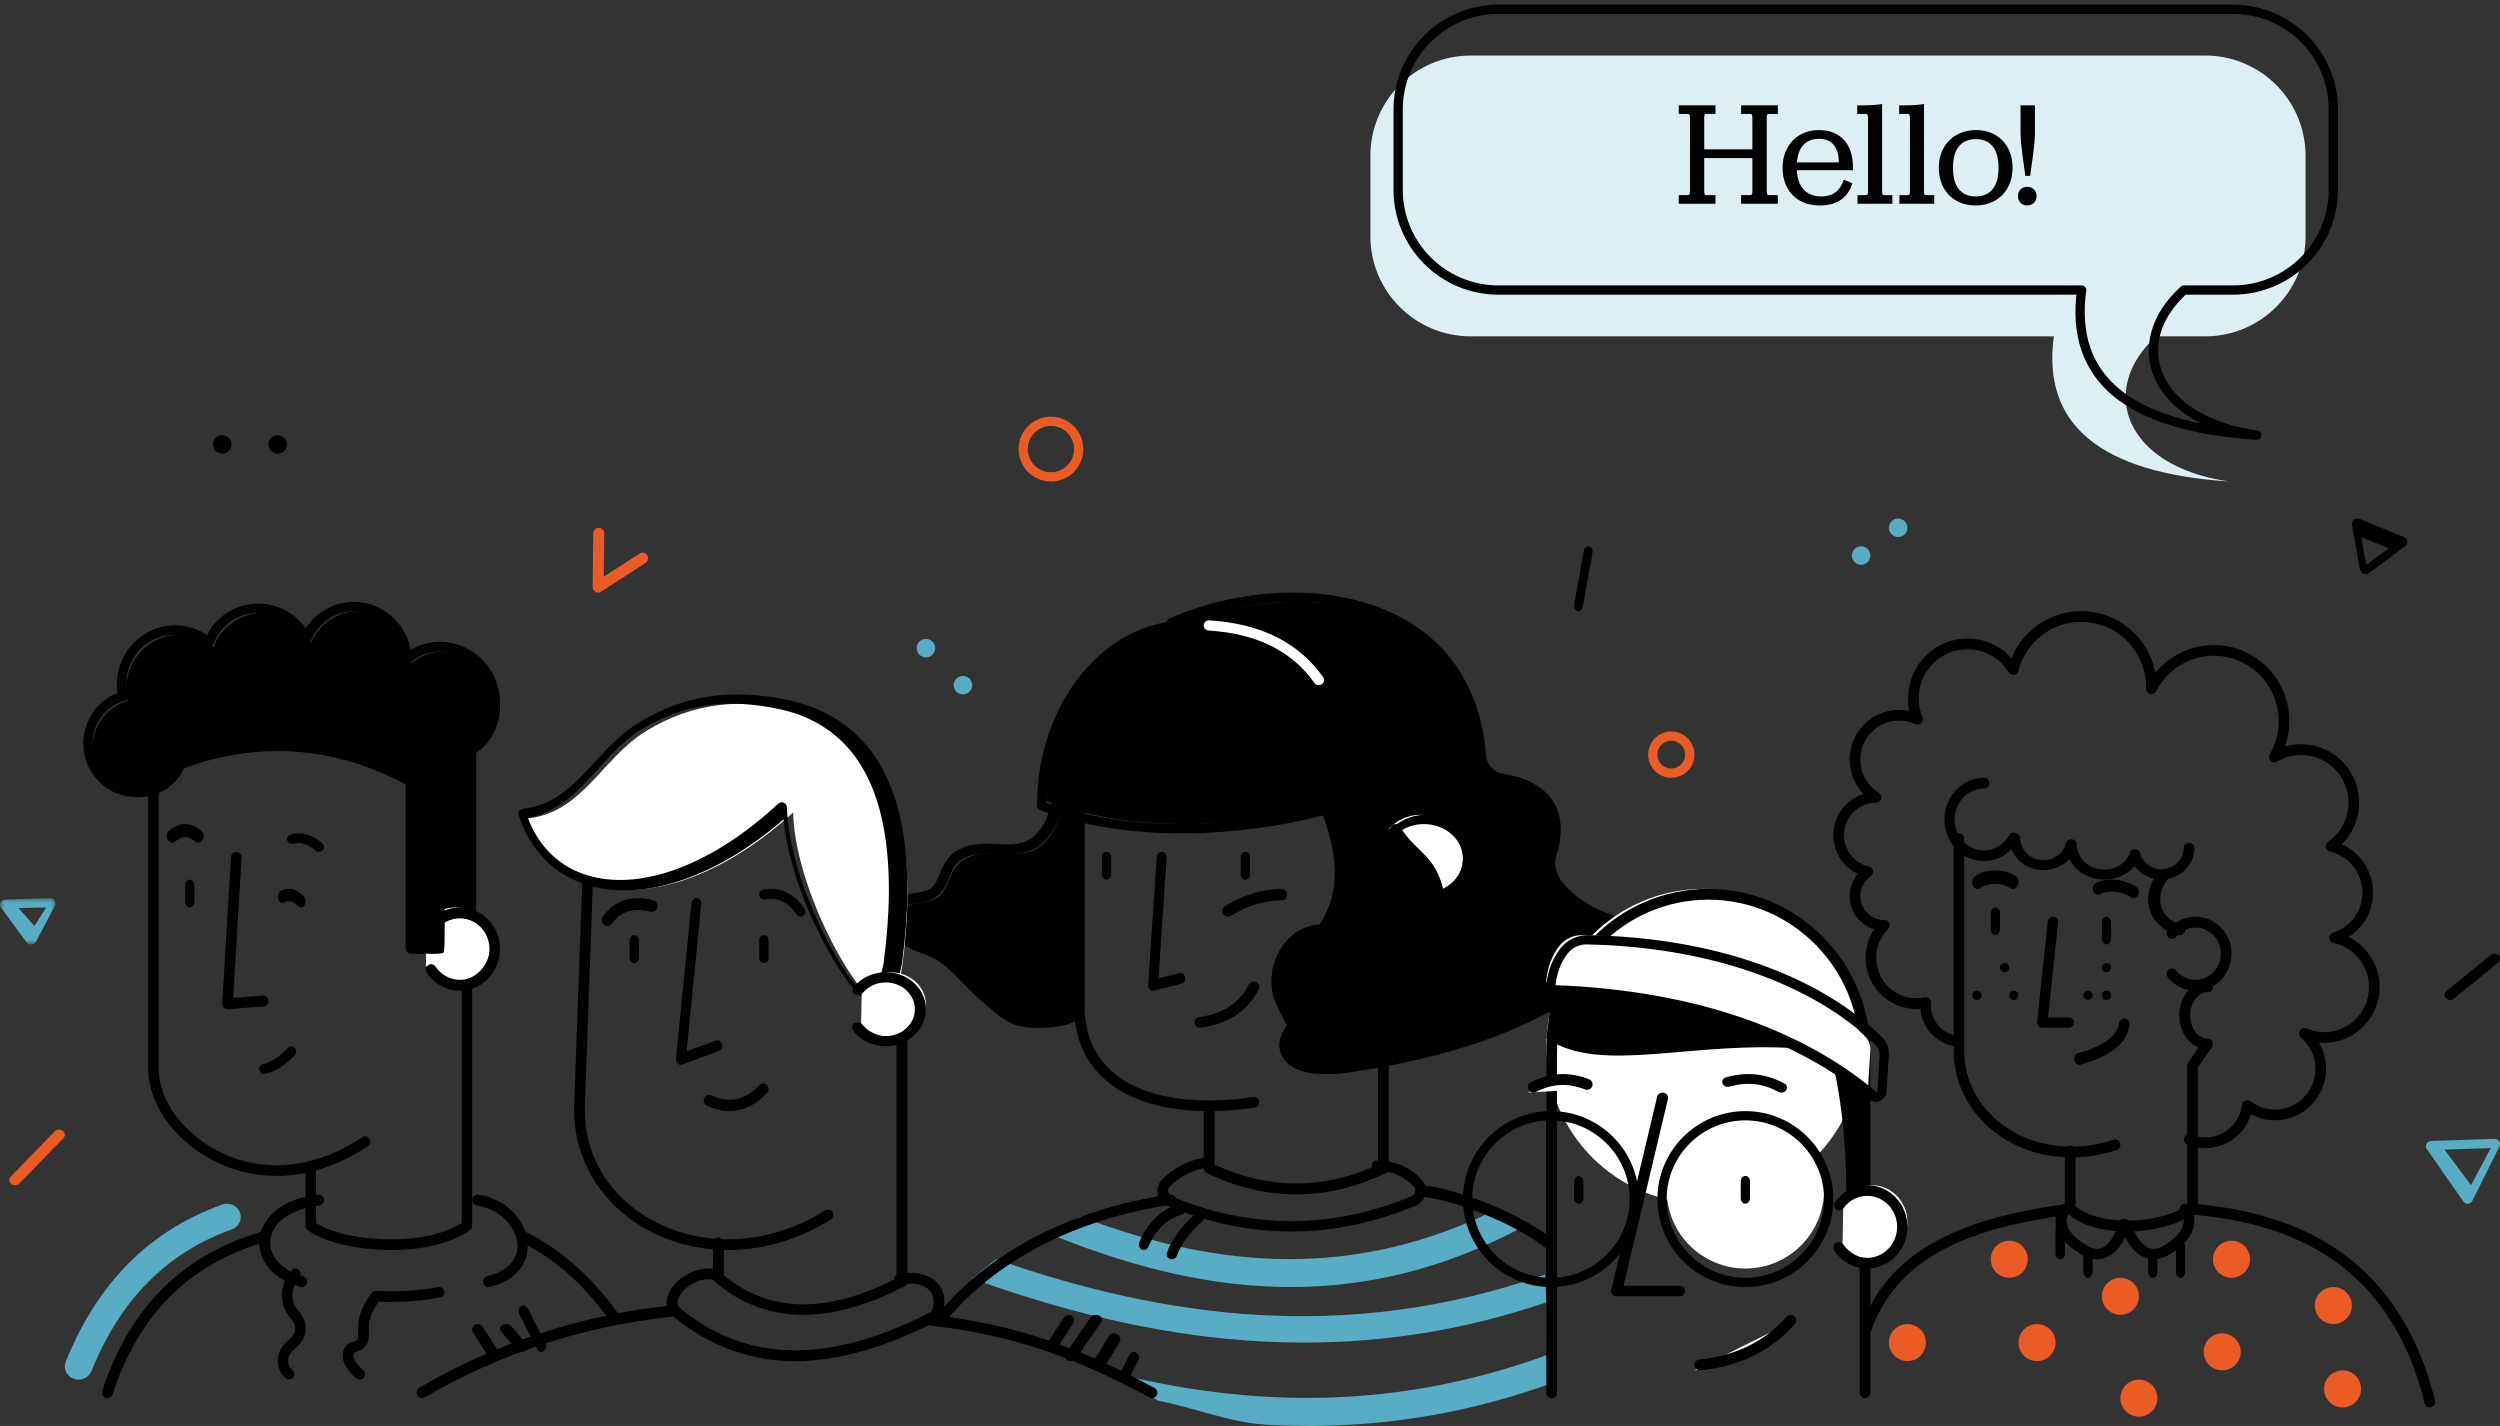 <?xml version="1.0" encoding="UTF-8"?>
<svg width="270px" height="154px" viewBox="0 0 270 154" version="1.1" xmlns="http://www.w3.org/2000/svg" xmlns:xlink="http://www.w3.org/1999/xlink">
    <rect x="0" y="0" width="270" height="154" fill="#333333" stroke="none"/>
    <!-- Generator: Sketch 63.1 (92452) - https://sketch.com -->
    <title>Group 7</title>
    <desc>Created with Sketch.</desc>
    <defs>
        <polygon id="path-1" points="0 -4.82530682e-14 6 -4.82530682e-14 6 5 0 5"></polygon>
        <polygon id="path-3" points="0 109 280 109 280 -1.56187563e-13 0 -1.56187563e-13"></polygon>
    </defs>
    <g id="Landing-Pages" stroke="none" stroke-width="1" fill="none" fill-rule="evenodd">
        <g id="LandingPage_Mobile" transform="translate(-33, -3076)">
            <g id="Group-7" transform="translate(32, 3077)">
                <g id="Mobile_LP_FooterIllustration">
                    <g id="Illustration/Get-in-touch" transform="translate(0, 44)">
                        <g id="Group-202">
                            <g id="Group-32" transform="translate(1, 0)">
                                <path d="M64.596,19 C64.496,19 64.396,18.975 64.306,18.924 C64.115,18.816 63.997,18.61 64,18.388 L64.067,12.598 C64.071,12.266 64.336,12 64.662,12 L64.669,12 C64.998,12.004 65.261,12.278 65.258,12.612 L65.204,17.285 L69.085,14.776 C69.362,14.597 69.73,14.68 69.907,14.962 C70.083,15.243 70.001,15.617 69.724,15.797 L64.915,18.905 C64.818,18.968 64.707,19 64.596,19" id="Fill-1" fill="#EA5B25"></path>
                                <path d="M180.5,35 C179.82,35 179.202,35.467 179.04,36.157 C178.949,36.547 179.015,36.949 179.225,37.29 C179.436,37.63 179.767,37.868 180.157,37.96 C180.547,38.051 180.949,37.986 181.29,37.775 C181.63,37.564 181.868,37.233 181.96,36.843 C182.051,36.453 181.986,36.051 181.775,35.71 C181.564,35.369 181.233,35.131 180.843,35.04 C180.728,35.013 180.613,35 180.5,35 M180.505,39 C180.313,39 180.12,38.978 179.929,38.933 C179.279,38.78 178.727,38.384 178.376,37.816 C178.024,37.249 177.915,36.578 178.067,35.928 C178.382,34.587 179.73,33.751 181.072,34.066 C182.414,34.382 183.249,35.729 182.933,37.071 C182.781,37.721 182.384,38.273 181.817,38.624 C181.416,38.872 180.965,39 180.505,39" id="Fill-3" fill="#EA5B25"></path>
                                <path d="M1.625,83 C1.481,83 1.335,82.955 1.216,82.865 C0.955,82.663 0.926,82.312 1.152,82.079 L5.901,77.193 C6.127,76.96 6.522,76.935 6.784,77.136 C7.045,77.337 7.074,77.689 6.848,77.921 L2.099,82.807 C1.975,82.935 1.801,83 1.625,83" id="Fill-5" fill="#EA5B25"></path>
                                <path d="M100.349,24.063 C100.866,24.256 101.13,24.831 100.937,25.349 C100.744,25.866 100.169,26.13 99.651,25.937 C99.134,25.744 98.871,25.168 99.063,24.651 C99.256,24.134 99.831,23.871 100.349,24.063" id="Fill-7" fill="#58ADC4"></path>
                                <path d="M104.349,28.063 C104.866,28.256 105.13,28.831 104.937,29.349 C104.744,29.866 104.169,30.13 103.651,29.937 C103.134,29.744 102.871,29.168 103.063,28.651 C103.256,28.134 103.831,27.871 104.349,28.063" id="Fill-9" fill="#58ADC4"></path>
                                <path d="M264,79.152 L266.869,83 L269,79 L264,79.152 Z M266.507,85 C266.323,85 266.15,84.91 266.043,84.758 L262.102,79.116 C261.983,78.945 261.967,78.723 262.06,78.537 C262.153,78.35 262.34,78.23 262.548,78.223 L269.416,78 C269.614,77.993 269.803,78.093 269.911,78.261 C270.018,78.43 270.029,78.642 269.94,78.821 L267.013,84.686 C266.924,84.865 266.747,84.984 266.549,84.998 C266.535,84.999 266.521,85 266.507,85 L266.507,85 Z" id="Fill-11" fill="#58ADC4"></path>
                                <path d="M170.48,21 C170.447,21 170.414,20.996 170.381,20.988 C170.122,20.924 169.956,20.625 170.01,20.32 L171.052,14.449 C171.106,14.144 171.36,13.949 171.619,14.012 C171.878,14.076 172.044,14.375 171.99,14.68 L170.948,20.551 C170.901,20.817 170.702,21 170.48,21" id="Fill-13" fill="#000000"></path>
                                <path d="M264.606,63 C264.439,63 264.274,62.938 264.155,62.817 C263.931,62.591 263.952,62.243 264.201,62.04 L268.991,58.14 C269.24,57.938 269.622,57.957 269.845,58.183 C270.069,58.409 270.048,58.757 269.799,58.96 L265.009,62.86 C264.894,62.954 264.749,63 264.606,63" id="Fill-15" fill="#000000"></path>
                                <path d="M205.845,12.535 C205.549,13.002 204.931,13.14 204.465,12.845 C203.998,12.549 203.86,11.931 204.155,11.465 C204.451,10.998 205.069,10.86 205.535,11.156 C206.002,11.451 206.14,12.069 205.845,12.535" id="Fill-17" fill="#58ADC4"></path>
                                <path d="M201.845,15.535 C201.549,16.002 200.931,16.14 200.465,15.845 C199.998,15.549 199.86,14.931 200.156,14.465 C200.451,13.998 201.069,13.86 201.535,14.156 C202.002,14.451 202.14,15.069 201.845,15.535" id="Fill-19" fill="#58ADC4"></path>
                                <path d="M113.495,1 C113.036,1 112.584,1.127 112.183,1.376 C111.616,1.727 111.219,2.279 111.066,2.929 C110.752,4.27 111.587,5.618 112.928,5.933 L112.928,5.933 C113.578,6.085 114.249,5.976 114.817,5.624 C115.384,5.273 115.781,4.721 115.934,4.071 C116.248,2.73 115.413,1.382 114.072,1.067 C113.88,1.022 113.687,1 113.495,1 M113.507,7 C113.238,7 112.968,6.969 112.7,6.906 L112.7,6.906 C110.821,6.465 109.652,4.578 110.093,2.7 C110.307,1.79 110.862,1.018 111.657,0.526 C112.451,0.034 113.39,-0.119 114.3,0.094 C116.179,0.535 117.348,2.422 116.907,4.3 C116.693,5.209 116.138,5.982 115.343,6.474 C114.783,6.821 114.15,7 113.507,7" id="Fill-21" fill="#EA5B25"></path>
                                <g id="Group-25" transform="translate(0, 52)">
                                    <mask id="mask-2" fill="white">
                                        <use xlink:href="#path-1"></use>
                                    </mask>
                                    <g id="Clip-24"></g>
                                    <path d="M2,1.076 L3.721,3 L5,1 L2,1.076 Z M3.355,5 C3.161,5 2.978,4.911 2.866,4.76 L0.108,1.035 C-0.018,0.865 -0.035,0.644 0.063,0.459 C0.161,0.274 0.359,0.154 0.577,0.148 L5.384,0 C5.594,-0.006 5.792,0.093 5.906,0.26 C6.019,0.427 6.031,0.639 5.937,0.816 L3.888,4.688 C3.794,4.866 3.608,4.984 3.399,4.998 C3.384,4.999 3.369,5 3.355,5 L3.355,5 Z" id="Fill-23" fill="#58ADC4" mask="url(#mask-2)"></path>
                                </g>
                                <path d="M23.468,2.154 C23.935,1.86 24.552,2 24.846,2.468 C25.14,2.935 25,3.552 24.532,3.846 C24.065,4.14 23.448,4 23.154,3.532 C22.86,3.065 23,2.448 23.468,2.154" id="Fill-26" fill="#000000"></path>
                                <path d="M29.468,2.154 C29.935,1.86 30.552,2 30.846,2.468 C31.14,2.935 31,3.552 30.532,3.846 C30.065,4.14 29.448,4 29.154,3.532 C28.86,3.065 29,2.448 29.468,2.154" id="Fill-28" fill="#000000"></path>
                                <path d="M255,13 L255.549,16 L258,14.213 L255,13 Z M255.485,17 C255.411,17 255.336,16.987 255.265,16.961 C255.064,16.888 254.919,16.721 254.883,16.52 L254.009,11.673 C253.971,11.465 254.058,11.253 254.234,11.123 C254.41,10.992 254.649,10.964 254.854,11.048 L259.632,13.006 C259.83,13.088 259.968,13.261 259.995,13.462 C260.022,13.664 259.935,13.864 259.766,13.989 L255.862,16.877 C255.753,16.958 255.62,17 255.485,17 L255.485,17 Z" id="Fill-30" fill="#000000"></path>
                            </g>
                            <g id="Group-201" transform="translate(0, 0)">
                                <path d="M140.405,94 C139.438,94 138.468,93.973 137.491,93.92 C130.209,93.524 122.632,91.662 114,88.12 L117.693,86.381 C130.728,91.351 145.565,93.739 161.838,86 L165,87.762 C156.995,91.946 148.889,94 140.405,94" id="Fill-33" fill="#58ADC4"></path>
                                <path d="M141.84,100 C140.382,100 138.918,99.962 137.444,99.886 C127.601,99.377 117.393,97.186 106,93.09 L108.564,91 C126.315,97.2 146.21,100.257 167.874,92.648 L168,95.651 C159.462,98.563 150.791,100 141.84,100" id="Fill-35" fill="#58ADC4"></path>
                                <path d="M142.354,109 C140.892,109 139.424,108.96 137.947,108.879 C133.799,108.652 130.389,107.137 126.051,106.262 L121,103.211 C135.769,106.945 151.824,107.515 168.982,101 L169,104.233 C160.305,107.425 151.474,109 142.354,109" id="Fill-37" fill="#58ADC4"></path>
                                <path d="M234,106 C234,107.104 233.105,108 232,108 C230.895,108 230,107.104 230,106 C230,104.896 230.895,104 232,104 C233.105,104 234,104.896 234,106" id="Fill-39" fill="#EA5B25"></path>
                                <path d="M256,105 C256,106.105 255.105,107 254,107 C252.895,107 252,106.105 252,105 C252,103.895 252.895,103 254,103 C255.105,103 256,103.895 256,105" id="Fill-41" fill="#EA5B25"></path>
                                <path d="M224.707,80 C221.743,80 218.897,79.111 216.593,77.393 C213.674,75.215 212,71.98 212,68.517 L212,45.58 C212,45.259 212.253,45 212.565,45 C212.876,45 213.129,45.259 213.129,45.58 L213.129,68.517 C213.129,71.604 214.633,74.497 217.256,76.454 C220.53,78.896 225.018,79.507 229.26,78.088 C229.557,77.989 229.876,78.155 229.972,78.46 C230.069,78.764 229.906,79.092 229.61,79.191 C227.988,79.733 226.33,80 224.707,80" id="Fill-43" fill="#000000"></path>
                                <path d="M234.42,50 C232.809,50 231.312,48.846 231.011,47.372 C230.95,47.071 231.153,46.779 231.466,46.72 C231.778,46.659 232.083,46.857 232.144,47.158 C232.339,48.113 233.36,48.889 234.42,48.889 C235.757,48.889 236.845,47.842 236.845,46.556 C236.845,46.249 237.104,46 237.423,46 C237.742,46 238,46.249 238,46.556 C238,48.455 236.394,50 234.42,50" id="Fill-45" fill="#000000"></path>
                                <path d="M215.263,48 C212.912,48 211,45.981 211,43.5 C211,41.019 212.912,39 215.263,39 C215.289,39 215.315,39.001 215.341,39.003 C215.642,39.026 215.879,39.301 215.86,39.62 C215.841,39.938 215.592,40.183 215.29,40.163 C215.287,40.163 215.265,40.162 215.263,40.161 C213.518,40.161 212.1,41.659 212.1,43.5 C212.1,45.341 213.518,46.839 215.263,46.839 C216.386,46.839 217.401,46.231 217.979,45.213 C218.135,44.938 218.472,44.849 218.733,45.014 C218.993,45.178 219.078,45.535 218.922,45.81 C218.155,47.161 216.753,48 215.263,48" id="Fill-47" fill="#000000"></path>
                                <path d="M228.258,50 C226.587,50 225.143,49.094 224.488,47.792 C223.805,48.523 222.788,48.978 221.681,48.978 C219.686,48.978 218,47.404 218,45.542 C218,45.242 218.266,45 218.594,45 C218.922,45 219.188,45.242 219.188,45.542 C219.188,46.817 220.33,47.895 221.681,47.895 C222.861,47.895 223.888,47.132 224.124,46.081 C224.184,45.812 224.458,45.628 224.757,45.65 C225.057,45.674 225.291,45.899 225.3,46.173 L225.301,46.205 C225.301,47.708 226.628,48.917 228.258,48.917 C229.362,48.917 230.366,48.363 230.879,47.471 C231.032,47.206 231.391,47.104 231.682,47.243 C231.972,47.382 232.084,47.709 231.932,47.974 C231.213,49.224 229.805,50 228.258,50" id="Fill-49" fill="#000000"></path>
                                <path d="M239.186,79 C238.502,79 237.838,78.865 237.212,78.598 C236.92,78.474 236.783,78.134 236.907,77.84 C237.03,77.546 237.367,77.408 237.659,77.533 C238.143,77.739 238.656,77.843 239.186,77.843 C241.18,77.843 242.914,76.302 243.136,74.335 C243.159,74.128 243.291,73.95 243.48,73.868 C243.67,73.786 243.889,73.814 244.053,73.939 C244.818,74.525 245.732,74.834 246.695,74.834 C249.106,74.834 251.068,72.858 251.068,70.428 C251.068,69.125 250.499,67.896 249.507,67.055 C249.289,66.871 249.239,66.553 249.388,66.309 C249.538,66.065 249.842,65.968 250.104,66.082 C250.709,66.345 251.353,66.478 252.016,66.478 C254.683,66.478 256.852,64.292 256.852,61.606 C256.852,59.316 255.241,57.311 253.02,56.838 C252.764,56.784 252.577,56.562 252.565,56.299 C252.554,56.036 252.72,55.798 252.97,55.72 C254.867,55.131 256.141,53.389 256.141,51.387 C256.141,49.28 254.66,47.419 252.62,46.963 C252.397,46.913 252.225,46.735 252.181,46.509 C252.138,46.283 252.231,46.052 252.419,45.922 C253.809,44.959 254.638,43.373 254.638,41.678 C254.638,38.839 252.346,36.53 249.529,36.53 C248.61,36.53 247.708,36.78 246.921,37.252 C246.696,37.387 246.409,37.351 246.223,37.165 C246.037,36.978 246,36.689 246.133,36.461 C246.767,35.379 247.102,34.14 247.102,32.88 C247.102,28.987 243.959,25.819 240.095,25.819 C237.462,25.819 235.075,27.287 233.865,29.649 C233.743,29.888 233.473,30.01 233.214,29.944 C232.955,29.877 232.775,29.64 232.781,29.371 L232.783,29.302 C232.784,29.274 232.785,29.246 232.785,29.217 C232.785,25.324 229.642,22.157 225.778,22.157 C222.575,22.157 219.783,24.337 218.99,27.46 C218.933,27.684 218.749,27.853 218.521,27.888 C218.294,27.923 218.068,27.819 217.947,27.622 C216.978,26.053 215.308,25.117 213.479,25.117 C210.579,25.117 208.22,27.494 208.22,30.415 C208.22,31.124 208.357,31.813 208.627,32.462 C208.719,32.682 208.667,32.937 208.496,33.102 C208.326,33.268 208.072,33.311 207.856,33.21 C207.302,32.951 206.71,32.819 206.097,32.819 C203.791,32.819 201.914,34.71 201.914,37.034 C201.914,38.509 202.66,39.852 203.909,40.626 C204.128,40.761 204.23,41.027 204.161,41.276 C204.091,41.524 203.865,41.696 203.608,41.697 C201.7,41.698 200.148,43.263 200.148,45.185 C200.148,46.824 201.256,48.221 202.841,48.584 C203.064,48.635 203.235,48.814 203.278,49.04 C203.321,49.265 203.227,49.495 203.039,49.625 C202.335,50.111 201.914,50.913 201.914,51.77 C201.914,53.168 203.016,54.312 204.39,54.367 C204.547,54.335 204.715,54.371 204.851,54.476 C205.079,54.653 205.142,54.973 204.997,55.224 C204.967,55.277 204.929,55.324 204.885,55.365 C204.078,56.19 203.634,57.28 203.634,58.438 C203.634,60.852 205.583,62.815 207.979,62.815 C208.278,62.815 208.578,62.785 208.869,62.723 C209.134,62.668 209.4,62.806 209.51,63.055 C209.561,63.17 209.571,63.294 209.547,63.41 C209.543,63.476 209.541,63.542 209.541,63.608 C209.541,65.195 210.663,66.555 212.209,66.842 C212.52,66.9 212.726,67.202 212.669,67.516 C212.611,67.83 212.312,68.038 212,67.98 C210.024,67.613 208.56,65.949 208.407,63.955 C208.264,63.966 208.121,63.972 207.979,63.972 C204.95,63.972 202.487,61.489 202.487,58.438 C202.487,57.327 202.809,56.266 203.41,55.364 C201.882,54.895 200.766,53.461 200.766,51.77 C200.766,50.886 201.076,50.043 201.622,49.377 C200.039,48.623 199,47.017 199,45.185 C199,43.104 200.367,41.337 202.244,40.748 C201.302,39.762 200.766,38.446 200.766,37.034 C200.766,34.072 203.158,31.662 206.097,31.662 C206.477,31.662 206.851,31.702 207.216,31.781 C207.121,31.335 207.072,30.879 207.072,30.415 C207.072,26.856 209.946,23.96 213.479,23.96 C215.321,23.96 217.031,24.739 218.234,26.089 C219.474,23.043 222.433,21 225.778,21 C229.75,21 233.068,23.876 233.788,27.669 C235.318,25.783 237.613,24.663 240.095,24.663 C244.592,24.663 248.25,28.349 248.25,32.88 C248.25,33.819 248.09,34.747 247.782,35.624 C248.347,35.459 248.935,35.374 249.529,35.374 C252.979,35.374 255.786,38.202 255.786,41.678 C255.786,43.385 255.099,45.002 253.91,46.178 C255.918,47.072 257.289,49.116 257.289,51.387 C257.289,53.386 256.277,55.178 254.664,56.199 C256.66,57.198 258,59.283 258,61.606 C258,64.93 255.316,67.635 252.016,67.635 C251.827,67.635 251.64,67.626 251.454,67.608 C251.948,68.453 252.216,69.423 252.216,70.428 C252.216,73.495 249.74,75.991 246.695,75.991 C245.776,75.991 244.893,75.768 244.1,75.34 C243.47,77.478 241.493,79 239.186,79" id="Fill-51" fill="#000000"></path>
                                <path d="M238.116,62 C236.961,62 235.874,61.476 235.133,60.562 C234.93,60.311 234.963,59.94 235.206,59.731 C235.448,59.523 235.809,59.556 236.012,59.806 C236.535,60.451 237.301,60.821 238.116,60.821 C239.626,60.821 240.855,59.556 240.855,58 C240.855,56.444 239.626,55.179 238.116,55.179 C237.301,55.179 236.535,55.549 236.012,56.194 C235.809,56.444 235.448,56.477 235.206,56.269 C234.963,56.06 234.93,55.689 235.133,55.439 C235.874,54.524 236.961,54 238.116,54 C240.257,54 242,55.794 242,58 C242,60.206 240.257,62 238.116,62" id="Fill-53" fill="#000000"></path>
                                <path d="M236.349,56 C236.288,56 236.226,55.992 236.165,55.976 C234.777,55.605 233.717,54.706 233.257,53.51 C232.731,52.142 233.021,50.59 234.053,49.252 C234.259,48.984 234.666,48.92 234.96,49.107 C235.254,49.295 235.326,49.665 235.119,49.932 C234.331,50.954 234.101,52.115 234.487,53.119 C234.811,53.962 235.538,54.573 236.532,54.839 C236.877,54.931 237.075,55.261 236.973,55.574 C236.89,55.833 236.63,56 236.349,56" id="Fill-55" fill="#000000"></path>
                                <path d="M230.727,88 C228.02,88 225.47,87.297 224.157,85.899 C224.056,85.792 224,85.65 224,85.504 L224,79.299 C224,78.979 224.26,78.72 224.582,78.72 C224.903,78.72 225.163,78.979 225.163,79.299 L225.163,85.263 C227.3,87.22 233.588,87.497 237.201,85.195 L237.201,70.111 C237.201,69.994 237.237,69.88 237.303,69.783 L238.444,68.134 C237.237,67.645 236.366,66.274 236.366,64.663 C236.366,62.643 237.736,61 239.418,61 C239.74,61 240,61.259 240,61.579 C240,61.899 239.74,62.158 239.418,62.158 C238.377,62.158 237.53,63.282 237.53,64.663 C237.53,66.044 238.377,67.168 239.418,67.168 C239.634,67.168 239.833,67.287 239.933,67.477 C240.034,67.668 240.02,67.898 239.897,68.075 L238.364,70.291 L238.364,85.504 C238.364,85.693 238.272,85.87 238.116,85.978 C236.175,87.328 233.376,88 230.727,88" id="Fill-57" fill="#000000"></path>
                                <path d="M224.44,66 L221.56,66 C221.401,66 221.25,65.933 221.144,65.816 C221.038,65.7 220.986,65.543 221.003,65.387 L222.165,54.497 C222.198,54.192 222.473,53.97 222.781,54.003 C223.089,54.035 223.312,54.308 223.28,54.613 L222.183,64.891 L224.44,64.891 C224.749,64.891 225,65.139 225,65.445 C225,65.752 224.749,66 224.44,66" id="Fill-59" fill="#000000"></path>
                                <path d="M216.5,56 C216.224,56 216,55.7 216,55.33 L216,53.67 C216,53.3 216.224,53 216.5,53 C216.776,53 217,53.3 217,53.67 L217,55.33 C217,55.7 216.776,56 216.5,56" id="Fill-61" fill="#000000"></path>
                                <path d="M228.5,57 C228.224,57 228,56.7 228,56.33 L228,54.67 C228,54.3 228.224,54 228.5,54 C228.776,54 229,54.3 229,54.67 L229,56.33 C229,56.7 228.776,57 228.5,57" id="Fill-63" fill="#000000"></path>
                                <path d="M218.416,51 C218.326,51 218.234,50.974 218.149,50.918 C217.115,50.248 215.596,50.371 214.879,50.899 C214.601,51.104 214.244,50.987 214.081,50.639 C213.917,50.29 214.01,49.842 214.288,49.637 C215.43,48.795 217.402,48.787 218.684,49.618 C218.971,49.803 219.083,50.245 218.935,50.604 C218.831,50.855 218.627,51 218.416,51" id="Fill-65" fill="#000000"></path>
                                <path d="M231.414,52 C231.307,52 231.198,51.967 231.101,51.898 C230.116,51.2 228.59,51.158 227.836,51.557 C227.544,51.711 227.195,51.573 227.057,51.247 C226.918,50.921 227.043,50.531 227.335,50.377 C228.534,49.741 230.506,49.929 231.728,50.795 C232.001,50.988 232.082,51.392 231.909,51.697 C231.797,51.893 231.608,52 231.414,52" id="Fill-67" fill="#000000"></path>
                                <path d="M225.579,70 C225.32,70 225.084,69.807 225.018,69.516 C224.939,69.173 225.127,68.825 225.437,68.739 C228.174,67.973 229.618,66.922 229.852,65.524 C229.91,65.176 230.213,64.947 230.527,65.011 C230.841,65.075 231.049,65.409 230.99,65.757 C230.665,67.698 228.941,69.079 225.721,69.98 C225.673,69.994 225.626,70 225.579,70" id="Fill-69" fill="#000000"></path>
                                <path d="M229,59.5 C229,59.776 228.776,60 228.5,60 C228.224,60 228,59.776 228,59.5 C228,59.224 228.224,59 228.5,59 C228.776,59 229,59.224 229,59.5" id="Fill-71" fill="#000000"></path>
                                <path d="M229,62.5 C229,62.776 228.776,63 228.5,63 C228.224,63 228,62.776 228,62.5 C228,62.224 228.224,62 228.5,62 C228.776,62 229,62.224 229,62.5" id="Fill-73" fill="#000000"></path>
                                <path d="M227,62.5 C227,62.776 226.776,63 226.5,63 C226.224,63 226,62.776 226,62.5 C226,62.224 226.224,62 226.5,62 C226.776,62 227,62.224 227,62.5" id="Fill-75" fill="#000000"></path>
                                <path d="M218,59.5 C218,59.776 217.776,60 217.5,60 C217.224,60 217,59.776 217,59.5 C217,59.224 217.224,59 217.5,59 C217.776,59 218,59.224 218,59.5" id="Fill-77" fill="#000000"></path>
                                <path d="M219,62.5 C219,62.776 218.776,63 218.5,63 C218.224,63 218,62.776 218,62.5 C218,62.224 218.224,62 218.5,62 C218.776,62 219,62.224 219,62.5" id="Fill-79" fill="#000000"></path>
                                <path d="M215,62.5 C215,62.776 214.776,63 214.5,63 C214.224,63 214,62.776 214,62.5 C214,62.224 214.224,62 214.5,62 C214.776,62 215,62.224 215,62.5" id="Fill-81" fill="#000000"></path>
                                <path d="M263.422,107 C263.164,107 262.929,106.822 262.863,106.555 C261.348,100.379 258.516,95.544 254.446,92.185 C250.233,88.708 244.543,86.685 237.536,86.172 C237.218,86.149 236.979,85.868 237.002,85.545 C237.024,85.221 237.301,84.979 237.619,85.001 C244.867,85.532 250.773,87.642 255.173,91.274 C259.442,94.797 262.406,99.843 263.983,106.271 C264.06,106.586 263.872,106.904 263.563,106.982 C263.516,106.994 263.469,107 263.422,107" id="Fill-83" fill="#000000"></path>
                                <path d="M202.578,99 C202.512,99 202.444,98.988 202.378,98.963 C202.078,98.849 201.925,98.507 202.036,98.199 C203.563,93.954 206.486,90.811 210.971,88.59 C215.394,86.4 220.723,85.495 224.346,85.005 C224.663,84.963 224.953,85.191 224.995,85.517 C225.037,85.843 224.814,86.141 224.497,86.184 C215.71,87.372 206.298,89.778 203.121,98.612 C203.034,98.852 202.814,99 202.578,99" id="Fill-85" fill="#000000"></path>
                                <path d="M244,91 C244,92.104 243.105,93 242,93 C240.896,93 240,92.104 240,91 C240,89.896 240.896,89 242,89 C243.105,89 244,89.896 244,91" id="Fill-87" fill="#EA5B25"></path>
                                <path d="M255,96 C255,97.105 254.105,98 253,98 C251.895,98 251,97.105 251,96 C251,94.895 251.895,94 253,94 C254.105,94 255,94.895 255,96" id="Fill-89" fill="#EA5B25"></path>
                                <path d="M243,101 C243,102.104 242.105,103 241,103 C239.895,103 239,102.104 239,101 C239,99.896 239.895,99 241,99 C242.105,99 243,99.896 243,101" id="Fill-91" fill="#EA5B25"></path>
                                <path d="M232,95 C232,96.104 231.105,97 230,97 C228.895,97 228,96.104 228,95 C228,93.896 228.895,93 230,93 C231.105,93 232,93.896 232,95" id="Fill-93" fill="#EA5B25"></path>
                                <path d="M223,100 C223,101.104 222.105,102 221,102 C219.895,102 219,101.104 219,100 C219,98.895 219.895,98 221,98 C222.105,98 223,98.895 223,100" id="Fill-95" fill="#EA5B25"></path>
                                <path d="M220,91 C220,92.104 219.104,93 218,93 C216.895,93 216,92.104 216,91 C216,89.896 216.895,89 218,89 C219.104,89 220,89.896 220,91" id="Fill-97" fill="#EA5B25"></path>
                                <path d="M209,100 C209,101.105 208.105,102 207,102 C205.895,102 205,101.105 205,100 C205,98.896 205.895,98 207,98 C208.105,98 209,98.896 209,100" id="Fill-99" fill="#EA5B25"></path>
                                <path d="M227.497,91 C226.922,91 226.322,90.813 225.703,90.441 C224.131,89.496 223.234,88.441 223.039,87.306 C222.828,86.082 223.538,85.242 223.569,85.207 C223.776,84.968 224.151,84.93 224.407,85.125 C224.663,85.319 224.702,85.671 224.495,85.911 C224.482,85.927 224.085,86.421 224.219,87.148 C224.365,87.938 225.101,88.751 226.346,89.499 C226.973,89.877 227.509,89.972 227.983,89.79 C229.042,89.385 229.67,87.682 229.823,87.06 C229.897,86.76 230.217,86.572 230.537,86.641 C230.857,86.71 231.058,87.009 230.985,87.31 C230.915,87.596 230.253,90.127 228.435,90.825 C228.131,90.942 227.818,91 227.497,91" id="Fill-101" fill="#000000"></path>
                                <path d="M233.607,91 C233.304,91 233.006,90.948 232.715,90.843 C230.851,90.174 230.055,87.533 230.022,87.421 C229.935,87.125 230.115,86.818 230.424,86.734 C230.733,86.652 231.053,86.823 231.141,87.119 C231.323,87.733 232.035,89.413 233.125,89.802 C233.615,89.977 234.151,89.877 234.763,89.494 C235.97,88.738 236.679,87.923 236.814,87.136 C236.938,86.412 236.545,85.924 236.528,85.904 C236.331,85.665 236.37,85.316 236.618,85.124 C236.866,84.933 237.226,84.966 237.429,85.2 C237.459,85.235 238.16,86.064 237.966,87.282 C237.787,88.413 236.923,89.471 235.399,90.425 C234.787,90.808 234.187,91 233.607,91" id="Fill-103" fill="#000000"></path>
                                <mask id="mask-4" fill="white">
                                    <use xlink:href="#path-3"></use>
                                </mask>
                                <g id="Clip-106"></g>
                                <path d="M129.699,22 C121.028,22 114,30.734 114,41.508 C123.545,45.15 136.613,44.645 148,41.003 C148,30.229 138.369,22 129.699,22" id="Fill-108" fill="#000000" mask="url(#mask-4)"></path>
                                <path d="M114,41.68 C122.922,44.953 135.481,44.752 147,41.148 C146.886,36.395 144.854,31.86 141.249,28.336 C137.83,24.995 133.323,23 129.193,23 C120.92,23 114.17,31.343 114,41.68 L114,41.68 Z M128.64,45 C123.028,45 117.755,44.169 113.371,42.499 C113.147,42.413 113,42.201 113,41.965 C113,30.956 120.269,22 129.205,22 C138.077,22 148,30.323 148,41.462 C148,41.711 147.838,41.931 147.599,42.007 C141.363,43.998 134.798,45 128.64,45 L128.64,45 Z" id="Fill-109" fill="#000000" mask="url(#mask-4)"></path>
                                <path d="M128,22.718 C141.111,17.056 160.104,19.507 161.447,37.085 C161.546,38.378 162.537,39.439 163.823,39.638 C168.124,40.303 170.525,42.936 169.131,47.261 C168.691,48.625 168.96,50.131 169.885,51.227 C171.238,52.831 173.035,54.057 175.361,54.832 C177.145,55.427 177.576,57.77 176.138,58.979 C167.38,66.347 157.472,69.201 146.713,70.825 C140.631,71.744 138.832,68.866 141.263,66.23 C141.006,66.509 139.664,63.452 139.554,63.061 C138.672,59.917 140.729,55.94 144.282,55.945 C147.223,51.86 146.498,46.899 144.198,41.561 L142.437,39.136 L128,22.718 Z" id="Fill-110" fill="#000000" mask="url(#mask-4)"></path>
                                <path d="M141.357,65.243 C141.433,65.269 141.504,65.31 141.567,65.368 C141.801,65.586 141.816,65.954 141.6,66.19 C140.779,67.092 140.513,68.001 140.873,68.684 C141.345,69.581 143.068,70.353 146.489,69.83 C155.568,68.442 166.097,65.96 175.351,58.077 C175.863,57.64 176.093,56.978 175.966,56.306 C175.84,55.645 175.393,55.124 174.769,54.914 C172.442,54.128 170.53,52.852 169.087,51.12 C168.046,49.87 167.726,48.176 168.232,46.588 C168.788,44.84 168.712,43.366 168.004,42.208 C167.209,40.907 165.629,40.037 163.434,39.694 C161.906,39.455 160.712,38.154 160.595,36.602 C160.136,30.519 157.446,25.812 152.814,22.988 C149.608,21.033 145.528,20 141.014,20 L140.947,20 C136.96,20.009 132.749,20.847 129,22.369 L142.772,38.232 C142.784,38.245 142.795,38.26 142.806,38.274 L144.55,40.707 C144.575,40.742 144.596,40.779 144.613,40.819 C147.342,47.234 147.349,52 144.634,55.817 C144.526,55.969 144.352,56.06 144.166,56.06 C144.164,56.06 144.162,56.06 144.16,56.06 C142.909,56.06 141.773,56.654 140.961,57.733 C139.97,59.05 139.608,60.906 140.038,62.46 C140.135,62.804 140.99,64.731 141.357,65.243 M144.076,71 C141.772,71 140.14,70.335 139.47,69.079 C138.934,68.074 139.129,66.874 139.996,65.725 C139.82,65.464 139.6,65.066 139.303,64.451 C138.966,63.75 138.608,62.914 138.538,62.662 C138.002,60.753 138.432,58.566 139.659,56.954 C140.636,55.672 141.991,54.93 143.5,54.843 C145.797,51.458 145.705,47.163 143.217,41.361 L141.516,39.017 L127.144,22.669 C127.022,22.53 126.974,22.341 127.014,22.161 C127.055,21.98 127.179,21.83 127.349,21.757 C131.443,19.989 136.136,19.01 140.566,19 L140.636,19 C145.39,19 149.702,20.084 153.109,22.136 C158.104,25.143 161.004,30.133 161.495,36.567 C161.573,37.58 162.362,38.428 163.373,38.584 C165.927,38.979 167.797,40.028 168.781,41.618 C169.667,43.05 169.787,44.888 169.127,46.932 C168.747,48.111 168.994,49.416 169.771,50.337 C171.083,51.893 172.832,53.043 174.969,53.755 C176,54.098 176.738,54.944 176.944,56.018 C177.152,57.103 176.774,58.173 175.934,58.88 C166.402,66.9 155.614,69.416 146.319,70.819 C145.516,70.941 144.766,71 144.076,71" id="Fill-111" fill="#000000" mask="url(#mask-4)"></path>
                                <path d="M159,47.619 C159,45.068 156.94,43 154.398,43 C153.052,43 151.841,43.58 151,44.505 C151.454,45.264 152.055,45.934 152.693,46.548 C153.278,47.111 153.901,47.639 154.413,48.269 C155.268,49.32 155.761,50.647 155.858,52 C157.684,51.387 159,49.658 159,47.619" id="Fill-112" fill="#FFFFFF" mask="url(#mask-4)"></path>
                                <path d="M152,44.928 C152.359,45.383 152.818,45.844 153.416,46.351 C153.569,46.481 153.725,46.609 153.881,46.736 C154.354,47.125 154.843,47.527 155.271,47.99 C156.052,48.836 156.587,49.885 156.816,51 C158.147,50.353 159,49.11 159,47.731 C159,45.674 157.108,44 154.783,44 C153.757,44 152.766,44.334 152,44.928 M156.343,53 C156.232,53 156.121,52.967 156.026,52.904 C155.879,52.805 155.786,52.644 155.773,52.467 C155.684,51.224 155.225,50.036 154.481,49.12 C154.13,48.688 153.721,48.306 153.287,47.901 C153.137,47.761 152.987,47.621 152.839,47.479 C152.059,46.727 151.5,46.051 151.082,45.351 C150.951,45.133 150.979,44.855 151.15,44.668 C152.112,43.608 153.483,43 154.909,43 C157.716,43 160,45.296 160,48.117 C160,50.321 158.603,52.272 156.524,52.97 C156.465,52.99 156.404,53 156.343,53" id="Fill-113" fill="#000000" mask="url(#mask-4)"></path>
                                <path d="M152.867,47.113 C152.235,46.478 151.64,45.785 151.191,45 C150.451,45.85 150,46.98 150,48.221 C150,50.861 152.039,53 154.555,53 C155.06,53 155.546,52.913 156,52.753 C155.904,51.354 155.416,49.981 154.569,48.893 C154.062,48.242 153.446,47.695 152.867,47.113" id="Fill-114" fill="#000000" mask="url(#mask-4)"></path>
                                <path d="M151.613,46 C151.214,46.616 151,47.327 151,48.062 C151,50.233 152.86,52 155.146,52 C155.434,52 155.72,51.972 156,51.916 C155.834,50.853 155.38,49.851 154.696,49.056 C154.328,48.628 153.898,48.249 153.443,47.847 C153.285,47.708 153.128,47.569 152.973,47.428 C152.423,46.928 151.979,46.462 151.613,46 M155.022,53 C152.253,53 150,50.64 150,47.739 C150,46.423 150.466,45.163 151.313,44.192 C151.433,44.054 151.609,43.985 151.785,44.003 C151.962,44.021 152.121,44.126 152.212,44.286 C152.572,44.913 153.064,45.531 153.76,46.23 L153.76,46.23 C153.902,46.371 154.045,46.511 154.189,46.651 C154.626,47.076 155.077,47.515 155.473,48.022 C156.352,49.151 156.894,50.608 156.999,52.126 C157.017,52.395 156.859,52.643 156.615,52.728 C156.101,52.908 155.565,53 155.022,53" id="Fill-115" fill="#000000" mask="url(#mask-4)"></path>
                                <path d="M131.542,75 C126.781,75 122.912,73.85 120.385,71.634 C118.139,69.665 117,66.969 117,63.619 L117,42.578 C117,42.259 117.256,42 117.572,42 C117.888,42 118.144,42.259 118.144,42.578 L118.144,63.619 C118.144,66.618 119.15,69.021 121.135,70.761 C124.238,73.482 129.641,74.447 136.347,73.479 C136.659,73.433 136.95,73.654 136.994,73.97 C137.039,74.286 136.822,74.579 136.509,74.625 C134.768,74.876 133.107,75 131.542,75" id="Fill-116" fill="#000000" mask="url(#mask-4)"></path>
                                <path d="M125.535,62 C125.408,62 125.284,61.95 125.186,61.857 C125.057,61.735 124.989,61.553 125.001,61.366 L125.927,47.547 C125.948,47.222 126.205,46.982 126.5,47.001 C126.794,47.025 127.016,47.308 126.994,47.634 L126.122,60.656 L128.346,60.096 C128.633,60.023 128.921,60.222 128.986,60.541 C129.052,60.859 128.872,61.175 128.584,61.248 L125.654,61.985 C125.615,61.995 125.575,62 125.535,62" id="Fill-117" fill="#000000" mask="url(#mask-4)"></path>
                                <path d="M135.5,50 C135.224,50 135,49.761 135,49.465 L135,47.535 C135,47.239 135.224,47 135.5,47 C135.776,47 136,47.239 136,47.535 L136,49.465 C136,49.761 135.776,50 135.5,50" id="Fill-118" fill="#000000" mask="url(#mask-4)"></path>
                                <path d="M120.5,50 C120.224,50 120,49.761 120,49.465 L120,47.535 C120,47.239 120.224,47 120.5,47 C120.776,47 121,47.239 121,47.535 L121,49.465 C121,49.761 120.776,50 120.5,50" id="Fill-119" fill="#000000" mask="url(#mask-4)"></path>
                                <path d="M133.609,54 C133.402,54 133.2,53.893 133.086,53.701 C132.914,53.41 133.008,53.032 133.296,52.858 C135.309,51.641 137.359,51.016 139.387,51 C139.714,50.997 139.997,51.27 140,51.61 C140.003,51.949 139.732,52.226 139.397,52.229 C137.588,52.243 135.745,52.809 133.92,53.913 C133.823,53.972 133.715,54 133.609,54" id="Fill-120" fill="#000000" mask="url(#mask-4)"></path>
                                <path d="M130.596,66 C130.306,66 130.051,65.794 130.007,65.507 C129.958,65.19 130.182,64.895 130.508,64.848 C133.115,64.467 134.916,63.284 135.863,61.333 C136.004,61.043 136.359,60.919 136.657,61.055 C136.956,61.192 137.083,61.537 136.943,61.826 C135.816,64.15 133.711,65.552 130.686,65.994 C130.656,65.998 130.626,66 130.596,66" id="Fill-121" fill="#000000" mask="url(#mask-4)"></path>
                                <path d="M117.882,64.18 C118.041,64.534 117.723,64.922 117.42,65.118 C116.49,65.719 115.395,65.885 114.328,65.962 C113.183,66.044 112,66.03 110.936,65.541 C110.214,65.21 109.58,64.674 108.956,64.145 C108.206,63.509 107.456,62.873 106.745,62.183 C105.381,60.859 104.128,59.313 102.492,58.483 C101.419,57.939 100.213,57.722 99.237,56.979 C98.261,56.236 97.601,54.647 98.274,53.551 C99.148,52.125 101.245,52.826 102.463,51.779 C103.308,51.053 103.496,49.696 104.151,48.749 C105.108,47.365 106.849,47.112 108.393,47.163 C109.938,47.214 111.571,47.441 112.956,46.658 C113.991,46.073 114.75,44.977 115.24,43.783 C115.729,42.589 115.977,41.288 116.221,40 L118,40 L117.882,64.18 Z" id="Fill-122" fill="#000000" mask="url(#mask-4)"></path>
                                <path d="M107.543,47.199 C105.862,47.199 104.737,47.641 104.108,48.546 C103.872,48.886 103.698,49.304 103.513,49.747 C103.219,50.453 102.914,51.184 102.305,51.705 C101.627,52.286 100.77,52.425 100.014,52.548 C99.1,52.697 98.523,52.815 98.194,53.35 C97.697,54.158 98.221,55.44 99.021,56.047 C99.561,56.457 100.201,56.694 100.878,56.946 C101.318,57.11 101.773,57.279 102.216,57.503 C103.571,58.188 104.661,59.305 105.715,60.385 C106.021,60.699 106.338,61.023 106.653,61.328 C107.358,62.01 108.119,62.653 108.855,63.275 C109.447,63.775 110.058,64.292 110.718,64.593 C111.705,65.046 112.853,65.034 113.846,64.963 C114.819,64.893 115.836,64.754 116.683,64.208 C116.819,64.12 116.905,64.006 116.924,63.952 C116.897,63.886 116.884,63.815 116.884,63.743 L117,40 L116.292,40 C116.069,41.157 115.815,42.335 115.36,43.443 C114.936,44.473 114.148,45.861 112.801,46.62 C111.456,47.377 109.983,47.305 108.559,47.235 C108.331,47.224 108.104,47.212 107.879,47.205 C107.764,47.201 107.652,47.199 107.543,47.199 L107.543,47.199 Z M112.824,66 C111.957,66 111.034,65.891 110.164,65.489 C109.37,65.124 108.707,64.56 108.066,64.015 C107.328,63.387 106.565,62.739 105.844,62.037 C105.523,61.725 105.206,61.398 104.899,61.081 C103.885,60.036 102.927,59.048 101.768,58.459 C101.392,58.268 100.995,58.119 100.575,57.961 C99.859,57.693 99.118,57.417 98.451,56.907 C97.254,55.993 96.527,54.107 97.354,52.755 C97.97,51.746 99.022,51.574 99.949,51.423 C100.596,51.317 101.207,51.217 101.624,50.858 C102.015,50.52 102.251,49.951 102.501,49.349 C102.697,48.876 102.9,48.388 103.2,47.952 C104.088,46.665 105.672,46.049 107.909,46.125 C108.137,46.132 108.367,46.143 108.597,46.155 C109.885,46.219 111.1,46.279 112.123,45.699 C112.931,45.24 113.648,44.325 114.14,43.121 C114.606,41.981 114.847,40.703 115.081,39.466 C115.132,39.196 115.373,39 115.653,39 L117.418,39 C117.573,39 117.721,39.061 117.83,39.168 C117.94,39.276 118.001,39.421 118,39.573 L117.884,63.523 C118.061,64.12 117.651,64.712 117.164,65.028 C116.106,65.713 114.879,65.884 113.818,65.96 C113.5,65.983 113.166,66 112.824,66 L112.824,66 Z" id="Fill-123" fill="#000000" mask="url(#mask-4)"></path>
                                <path d="M141,84 C137.77,84 134.54,83.23 131.333,81.689 C131.13,81.592 131,81.385 131,81.157 L131,74.895 C131,74.569 131.261,74.305 131.583,74.305 C131.905,74.305 132.166,74.569 132.166,74.895 L132.166,80.782 C138.03,83.494 143.97,83.494 149.834,80.782 L149.834,69.589 C149.834,69.264 150.095,69 150.417,69 C150.739,69 151,69.264 151,69.589 L151,81.157 C151,81.385 150.87,81.592 150.667,81.689 C147.46,83.23 144.23,84 141,84" id="Fill-124" fill="#000000" mask="url(#mask-4)"></path>
                                <path d="M143.429,29 C143.246,29 143.066,28.915 142.956,28.758 C140.539,25.314 136.697,23.411 131.536,23.101 C131.221,23.082 130.982,22.82 131.001,22.517 C131.021,22.213 131.293,21.982 131.607,22.001 C137.139,22.333 141.276,24.399 143.902,28.14 C144.079,28.392 144.01,28.735 143.749,28.905 C143.651,28.969 143.539,29 143.429,29" id="Fill-125" fill="#FFFFFF" mask="url(#mask-4)"></path>
                                <path d="M140.457,88 C135.997,88 131.539,87.083 127.11,85.249 C126.558,85.02 126.156,84.541 126.037,83.969 C125.917,83.399 126.094,82.81 126.508,82.392 C127.754,81.136 129.296,80.334 131.089,80.01 C131.4,79.953 131.7,80.152 131.758,80.455 C131.816,80.757 131.611,81.047 131.299,81.104 C129.724,81.389 128.427,82.063 127.334,83.164 C127.179,83.32 127.116,83.533 127.161,83.748 C127.206,83.965 127.352,84.139 127.561,84.225 C136.146,87.781 144.853,87.77 153.438,84.19 C153.642,84.104 153.787,83.935 153.836,83.724 C153.883,83.515 153.827,83.305 153.681,83.145 C152.642,82.013 151.345,81.459 149.716,81.451 C149.4,81.449 149.144,81.199 149.146,80.891 C149.148,80.585 149.404,80.338 149.719,80.338 L149.722,80.338 C151.667,80.348 153.287,81.043 154.538,82.405 C154.932,82.834 155.084,83.403 154.955,83.965 C154.828,84.521 154.43,84.987 153.891,85.212 C149.434,87.07 144.945,88 140.457,88" id="Fill-126" fill="#000000" mask="url(#mask-4)"></path>
                                <path d="M102.584,98 C102.457,98 102.329,97.961 102.222,97.879 C101.969,97.687 101.926,97.334 102.126,97.09 C107.791,90.193 116.741,85.547 127.328,84.006 C127.648,83.96 127.945,84.171 127.993,84.478 C128.042,84.784 127.822,85.071 127.503,85.117 C117.21,86.615 108.524,91.114 103.043,97.786 C102.928,97.927 102.757,98 102.584,98" id="Fill-127" fill="#000000" mask="url(#mask-4)"></path>
                                <path d="M124.534,90 C124.456,90 124.377,89.981 124.302,89.94 C124.036,89.795 123.925,89.435 124.053,89.135 C124.967,87.003 126.404,85.619 128.323,85.022 C128.608,84.933 128.902,85.122 128.98,85.442 C129.059,85.763 128.892,86.095 128.608,86.184 C126.976,86.692 125.801,87.829 125.016,89.659 C124.924,89.874 124.733,90 124.534,90" id="Fill-128" fill="#000000" mask="url(#mask-4)"></path>
                                <path d="M127.563,91 C127.506,91 127.448,90.992 127.39,90.974 C127.094,90.884 126.932,90.583 127.027,90.304 C127.504,88.912 128.521,87.513 130.05,86.146 C130.276,85.944 130.632,85.953 130.846,86.166 C131.06,86.38 131.05,86.717 130.824,86.919 C129.433,88.162 128.516,89.412 128.099,90.631 C128.022,90.856 127.801,91 127.563,91" id="Fill-129" fill="#000000" mask="url(#mask-4)"></path>
                                <path d="M168.406,90 C168.279,90 168.15,89.958 168.042,89.871 C164.6,87.104 158.071,84.606 154.531,84.222 C154.205,84.186 153.969,83.885 154.003,83.548 C154.038,83.212 154.331,82.966 154.656,83.004 C158.362,83.406 165.07,85.929 168.771,88.905 C169.03,89.113 169.076,89.497 168.875,89.764 C168.758,89.919 168.583,90 168.406,90" id="Fill-130" fill="#000000" mask="url(#mask-4)"></path>
                                <path d="M114.586,101 C114.476,101 114.365,100.969 114.265,100.903 C113.994,100.724 113.918,100.357 114.096,100.084 L115.923,97.268 C116.1,96.994 116.464,96.918 116.735,97.097 C117.006,97.276 117.082,97.643 116.904,97.916 L115.078,100.732 C114.965,100.906 114.777,101 114.586,101" id="Fill-131" fill="#000000" mask="url(#mask-4)"></path>
                                <path d="M116.65,102 C116.54,102 116.429,101.977 116.327,101.928 C116.015,101.779 115.908,101.449 116.086,101.189 L118.785,97.272 C118.964,97.013 119.361,96.923 119.673,97.072 C119.985,97.22 120.093,97.551 119.914,97.811 L117.215,101.728 C117.095,101.902 116.876,102 116.65,102" id="Fill-132" fill="#000000" mask="url(#mask-4)"></path>
                                <path d="M119.671,103 C119.554,103 119.435,102.97 119.326,102.907 C119.008,102.721 118.905,102.319 119.096,102.009 L120.752,99.318 C120.943,99.008 121.355,98.907 121.674,99.093 C121.992,99.279 122.095,99.681 121.904,99.991 L120.248,102.682 C120.122,102.887 119.9,103 119.671,103" id="Fill-133" fill="#000000" mask="url(#mask-4)"></path>
                                <path d="M122.542,104 C122.452,104 122.361,103.975 122.277,103.923 C122.016,103.761 121.923,103.397 122.069,103.108 L122.985,101.306 C123.131,101.018 123.462,100.915 123.723,101.077 C123.984,101.239 124.077,101.603 123.931,101.892 L123.015,103.694 C122.916,103.89 122.732,104 122.542,104" id="Fill-134" fill="#000000" mask="url(#mask-4)"></path>
                                <path d="M168.5,94 C168.224,94 168,93.736 168,93.41 L168,75.59 C168,75.264 168.224,75 168.5,75 C168.776,75 169,75.264 169,75.59 L169,93.41 C169,93.736 168.776,94 168.5,94" id="Fill-135" fill="#000000" mask="url(#mask-4)"></path>
                                <path d="M184,103 C188.162,102.575 191.495,100.909 194,98" id="Fill-136" fill="#FFFFFF" mask="url(#mask-4)"></path>
                                <path d="M184.595,103 C184.293,103 184.034,102.773 184.003,102.469 C183.97,102.144 184.208,101.854 184.536,101.822 C188.443,101.43 191.612,99.876 193.955,97.203 C194.171,96.957 194.547,96.931 194.795,97.145 C195.043,97.359 195.07,97.732 194.854,97.978 C192.306,100.885 188.874,102.574 184.655,102.997 C184.635,102.999 184.615,103 184.595,103" id="Fill-137" fill="#000000" mask="url(#mask-4)"></path>
                                <path d="M202,68 C202,77.389 194.389,85 185,85 C175.611,85 168,77.389 168,68 C168,58.611 175.611,51 185,51 C194.389,51 202,58.611 202,68" id="Fill-138" fill="#FFFFFF" mask="url(#mask-4)"></path>
                                <path d="M202.422,106 C202.102,106 201.844,105.739 201.844,105.417 L201.844,68.642 C201.844,59.557 194.512,52.166 185.5,52.166 C176.488,52.166 169.156,59.557 169.156,68.642 L169.156,105.417 C169.156,105.739 168.898,106 168.578,106 C168.259,106 168,105.739 168,105.417 L168,68.642 C168,58.914 175.85,51 185.5,51 C195.15,51 203,58.914 203,68.642 L203,105.417 C203,105.739 202.741,106 202.422,106" id="Fill-139" fill="#000000" mask="url(#mask-4)"></path>
                                <path d="M182.404,95 L175.596,95 C175.415,95 175.244,94.922 175.131,94.787 C175.017,94.652 174.975,94.476 175.015,94.308 L179.973,73.442 C180.045,73.137 180.365,72.944 180.686,73.014 C181.007,73.083 181.208,73.387 181.136,73.692 L176.342,93.865 L182.404,93.865 C182.733,93.865 183,94.119 183,94.433 C183,94.746 182.733,95 182.404,95" id="Fill-140" fill="#000000" mask="url(#mask-4)"></path>
                                <path d="M198,83.5 C198,88.194 194.194,92 189.5,92 C184.806,92 181,88.194 181,83.5 C181,78.806 184.806,75 189.5,75 C194.194,75 198,78.806 198,83.5" id="Fill-141" fill="#FFFFFF" mask="url(#mask-4)"></path>
                                <path d="M189.5,76 C184.813,76 181,79.813 181,84.5 C181,89.187 184.813,93 189.5,93 C194.187,93 198,89.187 198,84.5 C198,79.813 194.187,76 189.5,76 M189.5,94 C184.262,94 180,89.738 180,84.5 C180,79.262 184.262,75 189.5,75 C194.738,75 199,79.262 199,84.5 C199,89.738 194.738,94 189.5,94" id="Fill-142" fill="#000000" mask="url(#mask-4)"></path>
                                <line x1="189.05" y1="82" x2="189.05" y2="84" id="Fill-143" fill="#FFFFFF" mask="url(#mask-4)"></line>
                                <path d="M189.5,85 C189.224,85 189,84.729 189,84.395 L189,82.605 C189,82.271 189.224,82 189.5,82 C189.776,82 190,82.271 190,82.605 L190,84.395 C190,84.729 189.776,85 189.5,85" id="Fill-144" fill="#000000" mask="url(#mask-4)"></path>
                                <path d="M168.5,76 C163.813,76 160,79.813 160,84.5 C160,89.187 163.813,93 168.5,93 C173.187,93 177,89.187 177,84.5 C177,79.813 173.187,76 168.5,76 M168.5,94 C163.262,94 159,89.738 159,84.5 C159,79.262 163.262,75 168.5,75 C173.738,75 178,79.262 178,84.5 C178,89.738 173.738,94 168.5,94" id="Fill-145" fill="#000000" mask="url(#mask-4)"></path>
                                <line x1="172.05" y1="82" x2="172.05" y2="84" id="Fill-146" fill="#FFFFFF" mask="url(#mask-4)"></line>
                                <path d="M171.5,85 C171.224,85 171,84.729 171,84.395 L171,82.605 C171,82.271 171.224,82 171.5,82 C171.776,82 172,82.271 172,82.605 L172,84.395 C172,84.729 171.776,85 171.5,85" id="Fill-147" fill="#000000" mask="url(#mask-4)"></path>
                                <path d="M202.438,66.943 C195.851,60.3 184.927,56.243 171.835,56.001 C170.88,55.983 169.969,56.426 169.38,57.199 C168.619,58.197 168.176,59.396 168.005,60.767 C167.956,61.16 168.243,61.513 168.629,61.528 C183.287,62.106 194.344,66.373 201.792,72.856 C202.159,73.175 202.721,72.932 202.751,72.44 L202.996,68.442 C203.03,67.883 202.827,67.336 202.438,66.943" id="Fill-148" fill="#FFFFFF" mask="url(#mask-4)"></path>
                                <path d="M172.318,57 C171.535,57 170.783,57.366 170.301,57.985 C169.605,58.878 169.167,59.994 169.001,61.303 C168.997,61.337 169.01,61.361 169.021,61.374 C169.037,61.393 169.058,61.403 169.082,61.404 C183.488,61.959 195.467,65.969 203.723,73 L203.744,73 L203.997,68.952 C204.022,68.558 203.876,68.173 203.595,67.896 C196.817,61.208 185.433,57.237 172.364,57.001 C172.349,57 172.333,57 172.318,57 M203.566,74 C203.291,74 203.02,73.904 202.801,73.719 C194.826,67.003 183.209,63.171 169.206,62.637 C168.855,62.624 168.524,62.464 168.298,62.198 C168.07,61.93 167.965,61.577 168.01,61.229 C168.202,59.737 168.716,58.452 169.537,57.411 C170.249,56.507 171.369,55.98 172.521,56.001 C179.199,56.12 185.371,57.155 190.866,59.075 C196.3,60.974 200.802,63.641 204.249,67.004 C204.249,67.004 204.249,67.005 204.249,67.005 C204.769,67.512 205.041,68.218 204.995,68.941 L204.744,72.9 C204.716,73.346 204.443,73.731 204.03,73.905 C203.88,73.969 203.722,74 203.566,74" id="Fill-149" fill="#000000" mask="url(#mask-4)"></path>
                                <path d="M168,67.129 C173.942,71.179 183.94,67.23 196,68.293 C188.36,64.566 179.398,62.301 168.662,62 L168,67.129 Z" id="Fill-150" fill="#000000" mask="url(#mask-4)"></path>
                                <path d="M199,70 C200.03,74.601 200.456,79.631 200.402,85 L202,84.186 L202,72.397 L199,70 Z" id="Fill-151" fill="#000000" mask="url(#mask-4)"></path>
                                <path d="M200,89.276 C200.693,90.318 201.849,91 203.158,91 C205.28,91 207,89.209 207,87 C207,84.791 205.28,83 203.158,83 C201.898,83 200.782,83.634 200.081,84.61" id="Fill-152" fill="#FFFFFF" mask="url(#mask-4)"></path>
                                <path d="M202.663,92 C201.243,92 199.91,91.275 199.099,90.061 C198.924,89.8 198.987,89.441 199.239,89.26 C199.491,89.079 199.837,89.144 200.011,89.405 C200.615,90.309 201.606,90.848 202.663,90.848 C204.443,90.848 205.89,89.346 205.89,87.5 C205.89,85.654 204.443,84.152 202.663,84.152 C201.638,84.152 200.697,84.643 200.08,85.5 C199.896,85.754 199.548,85.807 199.303,85.617 C199.057,85.426 199.007,85.065 199.191,84.811 C200.019,83.66 201.285,83 202.663,83 C205.054,83 207,85.019 207,87.5 C207,89.981 205.054,92 202.663,92" id="Fill-153" fill="#000000" mask="url(#mask-4)"></path>
                                <path d="M187,72.338 C189.115,71.725 191.116,71.946 193,73" id="Fill-154" fill="#FFFFFF" mask="url(#mask-4)"></path>
                                <path d="M193.392,73 C193.282,73 193.17,72.974 193.07,72.919 C191.398,72.006 189.672,71.82 187.795,72.351 C187.476,72.441 187.133,72.289 187.03,72.011 C186.926,71.732 187.101,71.434 187.42,71.343 C189.629,70.719 191.747,70.947 193.715,72.022 C193.999,72.177 194.085,72.504 193.907,72.752 C193.792,72.912 193.594,73 193.392,73" id="Fill-155" fill="#000000" mask="url(#mask-4)"></path>
                                <path d="M166,73 C167.95,71.803 169.95,71.681 172,72.632" id="Fill-156" fill="#FFFFFF" mask="url(#mask-4)"></path>
                                <path d="M166.605,73 C166.389,73 166.18,72.886 166.071,72.687 C165.914,72.399 166.026,72.042 166.32,71.888 C168.359,70.826 170.479,70.716 172.622,71.561 C172.931,71.683 173.081,72.027 172.956,72.329 C172.831,72.631 172.479,72.778 172.169,72.656 C170.349,71.938 168.622,72.028 166.889,72.93 C166.798,72.978 166.701,73 166.605,73" id="Fill-157" fill="#000000" mask="url(#mask-4)"></path>
                                <path d="M30.858,82 C28.413,82 26.016,81.407 23.789,80.209 C19.728,78.027 17,74.107 17,70.456 L17,39.572 C17,39.256 17.254,39 17.568,39 C17.882,39 18.137,39.256 18.137,39.572 L18.137,70.456 C18.137,73.697 20.623,77.211 24.324,79.2 C29.182,81.811 34.938,81.307 40.115,77.816 C40.376,77.639 40.729,77.71 40.904,77.973 C41.078,78.235 41.009,78.591 40.748,78.766 C37.564,80.914 34.167,82 30.858,82" id="Fill-158" fill="#000000" mask="url(#mask-4)"></path>
                                <path d="M22.396,46 C22.27,46 22.143,45.954 22.034,45.86 C21.319,45.242 20.681,45.242 19.966,45.86 C19.699,46.092 19.321,46.029 19.121,45.721 C18.921,45.413 18.975,44.977 19.242,44.746 C20.392,43.751 21.608,43.751 22.758,44.746 C23.025,44.977 23.079,45.413 22.879,45.721 C22.761,45.903 22.58,46 22.396,46" id="Fill-159" fill="#000000" mask="url(#mask-4)"></path>
                                <path d="M35.446,47 C35.31,47 35.173,46.953 35.066,46.859 C34.252,46.138 33.485,45.898 32.72,46.123 C32.428,46.209 32.117,46.057 32.026,45.784 C31.934,45.51 32.096,45.218 32.388,45.132 C33.553,44.789 34.71,45.115 35.826,46.102 C36.049,46.299 36.059,46.628 35.849,46.837 C35.74,46.945 35.593,47 35.446,47" id="Fill-160" fill="#000000" mask="url(#mask-4)"></path>
                                <path d="M21.5,53 C21.224,53 21,52.719 21,52.373 L21,50.627 C21,50.28 21.224,50 21.5,50 C21.776,50 22,50.28 22,50.627 L22,52.373 C22,52.719 21.776,53 21.5,53" id="Fill-161" fill="#000000" mask="url(#mask-4)"></path>
                                <path d="M29.521,71 C29.284,71 29.07,70.827 29.014,70.572 C28.948,70.274 29.123,69.977 29.403,69.907 C30.367,69.669 31.251,69.1 32.105,68.168 C32.305,67.948 32.635,67.944 32.842,68.157 C33.048,68.369 33.053,68.72 32.853,68.939 C31.855,70.028 30.804,70.697 29.64,70.985 C29.6,70.995 29.56,71 29.521,71" id="Fill-162" fill="#000000" mask="url(#mask-4)"></path>
                                <path d="M25.574,64 C25.424,64 25.28,63.941 25.172,63.834 C25.054,63.716 24.991,63.551 25.001,63.383 L25.943,47.547 C25.962,47.226 26.233,46.98 26.55,47.001 C26.866,47.021 27.107,47.296 27.088,47.617 L26.186,62.784 L29.38,62.523 C29.695,62.497 29.973,62.736 29.998,63.056 C30.024,63.376 29.788,63.657 29.472,63.683 L25.62,63.998 C25.605,63.999 25.589,64 25.574,64" id="Fill-163" fill="#000000" mask="url(#mask-4)"></path>
                                <path d="M33.497,53 C33.385,53 33.272,52.95 33.179,52.848 C32.704,52.329 32.223,52.207 31.666,52.461 C31.403,52.582 31.118,52.396 31.028,52.047 C30.937,51.698 31.077,51.318 31.339,51.198 C32.221,50.795 33.078,51.009 33.817,51.817 C34.031,52.051 34.062,52.471 33.886,52.756 C33.786,52.917 33.642,53 33.497,53" id="Fill-164" fill="#000000" mask="url(#mask-4)"></path>
                                <path d="M43.239,90 C39.552,90 35.95,89.146 34.23,87.856 C34.086,87.747 34,87.575 34,87.391 L34,81.49 C34,81.172 34.253,80.913 34.565,80.913 C34.877,80.913 35.13,81.172 35.13,81.49 L35.13,87.087 C38.173,89.083 46.644,89.79 50.87,87.08 L50.87,35.577 C50.87,35.258 51.123,35 51.435,35 C51.747,35 52,35.258 52,35.577 L52,87.391 C52,87.581 51.908,87.759 51.755,87.867 C49.605,89.376 46.391,90 43.239,90" id="Fill-165" fill="#000000" mask="url(#mask-4)"></path>
                                <path d="M33.592,94 C33.544,94 33.496,93.994 33.447,93.982 C30.646,93.267 28.862,91.25 29.008,88.962 C29.085,87.765 29.702,86.629 30.746,85.763 C31.863,84.838 33.45,84.23 35.338,84.004 C35.663,83.967 35.958,84.2 35.996,84.529 C36.034,84.857 35.802,85.155 35.477,85.194 C32.392,85.563 30.317,87.073 30.191,89.04 C30.082,90.732 31.507,92.251 33.737,92.82 C34.054,92.9 34.246,93.226 34.166,93.547 C34.098,93.819 33.857,94 33.592,94" id="Fill-166" fill="#000000" mask="url(#mask-4)"></path>
                                <path d="M53.73,94 C53.472,94 53.241,93.805 53.187,93.521 C53.124,93.197 53.318,92.881 53.619,92.814 C55.705,92.35 56.927,91.105 56.888,89.482 C56.845,87.745 55.283,85.652 52.472,85.192 C52.169,85.142 51.96,84.837 52.006,84.51 C52.052,84.182 52.336,83.956 52.639,84.007 C56.084,84.571 57.943,87.172 57.999,89.451 C58.019,90.294 57.781,93.112 53.843,93.988 C53.805,93.996 53.768,94 53.73,94" id="Fill-167" fill="#000000" mask="url(#mask-4)"></path>
                                <path d="M12.589,106 C12.529,106 12.467,105.991 12.407,105.971 C12.098,105.872 11.928,105.543 12.029,105.237 C15.004,96.207 20.634,90.577 29.242,88.025 C29.553,87.932 29.882,88.108 29.975,88.415 C30.068,88.723 29.892,89.048 29.58,89.14 C21.37,91.574 15.996,96.957 13.149,105.598 C13.068,105.844 12.837,106 12.589,106" id="Fill-168" fill="#000000" mask="url(#mask-4)"></path>
                                <path d="M67.42,98 C67.242,98 67.067,97.916 66.953,97.756 C64.113,93.772 61.054,91.037 57.326,89.146 C57.038,89 56.918,88.639 57.059,88.339 C57.199,88.04 57.547,87.915 57.835,88.062 C61.684,90.013 64.972,92.949 67.886,97.037 C68.077,97.305 68.023,97.683 67.765,97.881 C67.661,97.962 67.54,98 67.42,98" id="Fill-169" fill="#000000" mask="url(#mask-4)"></path>
                                <path d="M39.852,104 C39.711,104 39.57,103.949 39.459,103.847 C39,103.426 38.535,102.953 38.236,102.347 C38.01,101.89 37.945,101.424 38.047,101 C38.165,100.511 38.499,100.123 38.941,99.963 C39.021,99.934 39.102,99.912 39.184,99.889 C39.238,99.875 39.292,99.862 39.343,99.842 C39.552,99.762 39.734,99.626 39.681,98.841 C39.604,97.713 39.897,96.564 40.504,95.605 L41.09,94.68 C41.202,94.502 41.405,94.399 41.615,94.413 C43.839,94.547 46.094,94.411 48.318,94.009 C48.632,93.953 48.933,94.158 48.99,94.467 C49.048,94.777 48.84,95.074 48.526,95.131 C46.325,95.528 44.094,95.676 41.889,95.57 L41.484,96.21 C41.005,96.966 40.774,97.874 40.834,98.764 C40.862,99.182 40.948,100.453 39.76,100.905 C39.663,100.942 39.571,100.967 39.49,100.989 C39.439,101.003 39.389,101.016 39.34,101.034 C39.266,101.06 39.198,101.153 39.171,101.264 C39.132,101.426 39.169,101.633 39.275,101.847 C39.491,102.286 39.87,102.666 40.246,103.013 C40.48,103.227 40.493,103.588 40.275,103.819 C40.162,103.939 40.007,104 39.852,104" id="Fill-170" fill="#000000" mask="url(#mask-4)"></path>
                                <path d="M32.212,104 C32.08,104 31.947,103.951 31.841,103.852 L31.8,103.814 C31.297,103.346 31.006,102.673 31,101.966 C30.994,101.259 31.275,100.58 31.769,100.103 L32.477,99.421 C32.96,98.956 33.015,98.171 32.601,97.635 L32.201,97.118 C31.266,95.908 31.2,94.166 32.041,92.88 L32.45,92.255 C32.626,91.987 32.975,91.919 33.23,92.105 C33.485,92.291 33.548,92.659 33.372,92.928 L32.963,93.553 C32.404,94.407 32.448,95.565 33.07,96.37 L33.47,96.888 C34.26,97.909 34.156,99.406 33.233,100.295 L32.526,100.977 C32.262,101.231 32.118,101.578 32.121,101.955 C32.124,102.332 32.274,102.677 32.542,102.926 L32.583,102.965 C32.815,103.181 32.837,103.555 32.632,103.8 C32.521,103.932 32.367,104 32.212,104" id="Fill-171" fill="#000000" mask="url(#mask-4)"></path>
                                <path d="M55,31.359 C55,28.036 52.349,25.342 49.079,25.342 C47.696,25.342 46.425,25.825 45.417,26.633 C45.352,23.511 42.843,21 39.755,21 C37.424,21 35.423,22.431 34.554,24.475 C33.625,22.53 31.663,21.189 29.392,21.189 C26.958,21.189 24.88,22.731 24.048,24.905 C23.052,24.058 21.769,23.547 20.369,23.547 C17.202,23.547 14.635,26.156 14.635,29.375 C14.635,29.829 14.687,30.27 14.784,30.694 C12.601,31.314 11,33.348 11,35.764 C11,38.673 13.32,41.031 16.182,41.031 C18.276,41.031 20.079,39.767 20.896,37.95 C29.389,34.877 37.738,35.379 45.925,39.868 L45.925,58 L49.146,58 L49.146,53.041 L52.412,54.436 L52.412,36.332 C53.974,35.249 55,33.426 55,31.359" id="Fill-172" fill="#000000" mask="url(#mask-4)"></path>
                                <path d="M46.049,57 L48.125,57 L48.125,52.605 C48.125,52.408 48.222,52.224 48.383,52.115 C48.545,52.006 48.749,51.987 48.927,52.063 L51.402,53.121 L51.402,35.817 C51.402,35.622 51.497,35.44 51.655,35.331 C53.123,34.312 54,32.625 54,30.82 C54,27.811 51.594,25.362 48.637,25.362 C47.421,25.362 46.274,25.768 45.319,26.534 C45.147,26.672 44.913,26.699 44.714,26.604 C44.516,26.508 44.388,26.307 44.383,26.084 C44.325,23.281 42.035,21 39.279,21 C37.24,21 35.4,22.231 34.59,24.137 C34.5,24.348 34.298,24.487 34.072,24.492 C33.844,24.498 33.638,24.368 33.539,24.161 C32.665,22.329 30.88,21.19 28.879,21.19 C26.729,21.19 24.835,22.509 24.055,24.549 C23.987,24.726 23.84,24.858 23.66,24.906 C23.479,24.952 23.287,24.909 23.145,24.787 C22.216,23.995 21.036,23.559 19.824,23.559 C16.97,23.559 14.647,25.922 14.647,28.827 C14.647,29.224 14.693,29.625 14.782,30.019 C14.852,30.326 14.672,30.633 14.375,30.718 C12.388,31.283 11,33.146 11,35.246 C11,37.84 13.073,39.95 15.622,39.95 C17.426,39.95 19.077,38.87 19.827,37.198 C19.892,37.053 20.012,36.942 20.159,36.888 C28.957,33.701 37.566,34.362 45.746,38.852 C45.933,38.954 46.049,39.153 46.049,39.37 L46.049,57 Z M48.592,58 L45.382,58 C45.065,58 44.808,57.739 44.808,57.417 L44.808,39.716 C37.141,35.615 29.083,35.013 20.851,37.927 C19.875,39.866 17.895,41.107 15.739,41.107 C12.574,41.107 10,38.493 10,35.281 C10,32.859 11.493,30.694 13.688,29.84 C13.644,29.534 13.622,29.226 13.622,28.92 C13.622,25.4 16.444,22.536 19.911,22.536 C21.136,22.536 22.333,22.901 23.35,23.575 C24.433,21.496 26.541,20.188 28.904,20.188 C30.941,20.188 32.853,21.212 34.022,22.864 C35.158,21.096 37.107,20 39.233,20 C42.25,20 44.809,22.24 45.347,25.168 C46.311,24.612 47.394,24.322 48.525,24.322 C52.095,24.322 55,27.271 55,30.895 C55,32.965 54.041,34.905 52.42,36.145 L52.42,53.869 C52.42,54.064 52.324,54.246 52.164,54.354 C52.004,54.462 51.801,54.482 51.624,54.406 L49.166,53.357 L49.166,57.417 C49.166,57.739 48.909,58 48.592,58 L48.592,58 Z" id="Fill-173" fill="#000000" mask="url(#mask-4)"></path>
                                <path d="M47,59.277 C47.693,60.318 48.849,61 50.158,61 C52.28,61 54,59.209 54,57 C54,54.791 52.28,53 50.158,53 C48.898,53 47.782,53.634 47.081,54.61" id="Fill-174" fill="#FFFFFF" mask="url(#mask-4)"></path>
                                <path d="M50.665,62 C49.244,62 47.912,61.275 47.101,60.061 C46.922,59.794 46.987,59.426 47.245,59.24 C47.502,59.054 47.857,59.121 48.036,59.389 C48.634,60.285 49.617,60.82 50.665,60.82 C52.428,60.82 53.863,59.331 53.863,57.5 C53.863,55.67 52.428,54.18 50.665,54.18 C49.648,54.18 48.715,54.668 48.104,55.517 C47.916,55.778 47.559,55.831 47.308,55.636 C47.056,55.441 47.005,55.072 47.193,54.81 C48.021,53.66 49.286,53 50.665,53 C53.055,53 55,55.019 55,57.5 C55,59.981 53.055,62 50.665,62" id="Fill-175" fill="#000000" mask="url(#mask-4)"></path>
                                <path d="M46,57.803 C46,57.803 48.833,58.246 48.949,57.803 C49.064,57.361 48.949,51.339 48.949,51.339 L46,51 L46,57.803 Z" id="Fill-176" fill="#000000" mask="url(#mask-4)"></path>
                                <path d="M46,56.865 C46.776,56.968 47.587,57.027 47.983,56.988 C48.015,56.103 47.999,53.623 47.958,51.23 L46,51 L46,56.865 Z M47.643,58 C47.423,58 47.175,57.987 46.898,57.966 C46.176,57.912 45.481,57.806 45.451,57.801 C45.193,57.761 45,57.507 45,57.207 L45,50.6 C45,50.43 45.062,50.269 45.171,50.155 C45.28,50.042 45.424,49.986 45.571,50.003 L48.479,50.332 C48.741,50.361 48.943,50.611 48.948,50.915 C49.001,53.627 49.04,56.951 48.926,57.382 C48.801,57.854 48.386,58 47.643,58 L47.643,58 Z" id="Fill-177" fill="#000000" mask="url(#mask-4)"></path>
                                <path d="M54.395,102 C54.195,102 54,101.902 53.884,101.721 L52.094,98.923 C51.915,98.643 51.999,98.272 52.281,98.094 C52.563,97.916 52.937,97.999 53.116,98.279 L54.906,101.077 C55.085,101.357 55.001,101.728 54.719,101.906 C54.619,101.97 54.506,102 54.395,102" id="Fill-178" fill="#000000" mask="url(#mask-4)"></path>
                                <path d="M57.331,101 C57.107,101 56.888,100.916 56.761,100.764 L55.101,98.764 C54.906,98.53 55.002,98.221 55.317,98.075 C55.631,97.929 56.044,98.002 56.239,98.237 L57.899,100.236 C58.094,100.471 57.998,100.779 57.683,100.925 C57.573,100.976 57.451,101 57.331,101" id="Fill-179" fill="#000000" mask="url(#mask-4)"></path>
                                <path d="M59.468,101 C59.286,101 59.109,100.893 59.009,100.699 L57.074,96.925 C56.925,96.633 57.009,96.257 57.262,96.085 C57.515,95.913 57.841,96.01 57.991,96.301 L59.926,100.076 C60.075,100.367 59.991,100.743 59.738,100.915 C59.653,100.973 59.56,101 59.468,101" id="Fill-180" fill="#000000" mask="url(#mask-4)"></path>
                                <path d="M79.632,90 C76.55,90 73.528,89.262 70.833,87.772 C65.928,85.06 63,80.232 63,74.858 C63,74.851 63,74.844 63,74.837 L63.868,50.557 C63.879,50.238 64.144,49.991 64.464,50 C64.782,50.012 65.03,50.279 65.019,50.598 L64.152,74.868 C64.156,79.885 66.793,84.219 71.389,86.76 C77.019,89.873 84.195,89.476 90.116,85.724 C90.385,85.554 90.741,85.634 90.911,85.904 C91.081,86.174 91,86.531 90.732,86.701 C87.276,88.891 83.41,90 79.632,90" id="Fill-181" fill="#000000" mask="url(#mask-4)"></path>
                                <path d="M74.531,70 C74.412,70 74.294,69.955 74.198,69.869 C74.057,69.743 73.983,69.545 74.003,69.345 L75.679,52.525 C75.711,52.201 75.973,51.968 76.265,52.004 C76.557,52.039 76.767,52.331 76.735,52.655 L75.151,68.556 L78.299,67.379 C78.577,67.276 78.879,67.442 78.972,67.751 C79.066,68.06 78.916,68.394 78.638,68.498 L74.7,69.969 C74.645,69.99 74.588,70 74.531,70" id="Fill-182" fill="#000000" mask="url(#mask-4)"></path>
                                <path d="M58,43.383 C61.451,53.619 74.378,53.927 86.661,42.756 C86.843,52.008 95.542,66.843 97.761,63.525 C97.44,62.924 98.302,60.327 98.405,59.582 C98.583,58.28 98.729,56.974 98.831,55.663 C99.017,53.276 99.067,50.872 98.89,48.483 C98.602,44.604 97.722,40.594 95.487,37.348 C93.412,34.335 90.277,32.415 86.736,31.643 C81.385,30.477 76.015,30.689 70.668,34.024 C66.029,36.917 63.825,42.8 58,43.383" id="Fill-183" fill="#FFFFFF" mask="url(#mask-4)"></path>
                                <path d="M85.426,41.649 C85.502,41.649 85.578,41.665 85.651,41.697 C85.855,41.788 85.989,41.992 85.993,42.22 C86.061,45.747 87.444,50.632 89.691,55.288 C92.01,60.092 94.243,62.635 95.335,62.965 C95.518,63.02 95.634,63.008 95.726,62.947 C95.653,62.314 95.871,61.353 96.191,60.068 C96.295,59.65 96.393,59.254 96.419,59.063 C96.6,57.718 96.74,56.404 96.835,55.158 C97.034,52.559 97.053,50.227 96.893,48.031 C96.56,43.443 95.497,39.877 93.644,37.129 C91.747,34.314 88.889,32.414 85.38,31.633 C79.439,30.311 74.548,31.048 69.988,33.952 C68.324,35.012 66.952,36.53 65.625,37.999 C63.524,40.323 61.357,42.721 58,43.339 C59.272,46.615 61.613,48.787 64.807,49.638 C70.548,51.169 78.113,48.239 85.045,41.8 C85.151,41.701 85.288,41.649 85.426,41.649 M96.367,64 C96.198,64 96.021,63.974 95.841,63.921 C93.791,63.316 91.18,59.289 89.42,55.723 C87.321,51.471 85.944,47.007 85.625,43.497 C78.56,49.582 70.903,52.281 64.964,50.732 C61.123,49.731 58.38,47.088 57.03,43.09 C56.974,42.923 56.997,42.74 57.092,42.592 C57.187,42.444 57.344,42.348 57.518,42.331 C60.906,41.992 63.01,39.715 65.237,37.304 C66.633,35.794 68.076,34.232 69.893,33.1 C74.78,30.056 80.002,29.28 86.327,30.657 C90.116,31.481 93.337,33.581 95.398,36.57 C97.394,39.466 98.535,43.184 98.888,47.938 C99.055,50.172 99.035,52.539 98.83,55.172 C98.732,56.429 98.587,57.753 98.401,59.107 C98.366,59.361 98.269,59.745 98.145,60.23 C97.984,60.864 97.608,62.343 97.705,62.696 C97.797,62.881 97.783,63.101 97.668,63.274 C97.349,63.749 96.891,64 96.367,64" id="Fill-184" fill="#000000" mask="url(#mask-4)"></path>
                                <path d="M94,65.492 C94.694,66.403 95.849,67 97.158,67 C99.28,67 101,65.433 101,63.5 C101,61.567 99.28,60 97.158,60 C95.898,60 94.782,60.554 94.081,61.408" id="Fill-185" fill="#FFFFFF" mask="url(#mask-4)"></path>
                                <path d="M96.667,68 C95.248,68 93.917,67.356 93.106,66.277 C92.919,66.027 92.986,65.684 93.257,65.511 C93.527,65.337 93.899,65.4 94.087,65.649 C94.674,66.432 95.639,66.899 96.667,66.899 C98.399,66.899 99.807,65.598 99.807,64 C99.807,62.402 98.399,61.101 96.667,61.101 C95.67,61.101 94.754,61.527 94.153,62.268 C93.956,62.512 93.583,62.562 93.319,62.38 C93.055,62.198 93.001,61.853 93.198,61.609 C94.025,60.586 95.29,60 96.667,60 C99.056,60 101,61.794 101,64 C101,66.206 99.056,68 96.667,68" id="Fill-186" fill="#000000" mask="url(#mask-4)"></path>
                                <path d="M87.77,97 C84.195,97 80.998,95.813 78.204,93.44 C78.074,93.33 78,93.171 78,93.003 L78,89.241 C78,88.922 78.264,88.663 78.59,88.663 C78.915,88.663 79.179,88.922 79.179,89.241 L79.179,92.736 C84.13,96.806 90.234,96.914 97.821,93.065 L97.821,67.578 C97.821,67.259 98.085,67 98.41,67 C98.736,67 99,67.259 99,67.578 L99,93.416 C99,93.63 98.879,93.827 98.686,93.927 C94.736,95.976 91.09,97 87.77,97" id="Fill-187" fill="#000000" mask="url(#mask-4)"></path>
                                <path d="M79.792,75 C79.006,75 78.191,74.809 77.349,74.426 C77.056,74.293 76.921,73.935 77.047,73.625 C77.173,73.316 77.512,73.174 77.805,73.306 C79.755,74.193 81.46,73.824 83.015,72.179 C83.241,71.94 83.606,71.94 83.831,72.178 C84.056,72.416 84.056,72.802 83.831,73.04 C82.597,74.345 81.245,75 79.792,75" id="Fill-188" fill="#000000" mask="url(#mask-4)"></path>
                                <path d="M83.5,59 C83.224,59 83,58.768 83,58.481 L83,56.519 C83,56.232 83.224,56 83.5,56 C83.776,56 84,56.232 84,56.519 L84,58.481 C84,58.768 83.776,59 83.5,59" id="Fill-189" fill="#000000" mask="url(#mask-4)"></path>
                                <path d="M69.5,59 C69.224,59 69,58.768 69,58.481 L69,56.519 C69,56.232 69.224,56 69.5,56 C69.776,56 70,56.232 70,56.519 L70,58.481 C70,58.768 69.776,59 69.5,59" id="Fill-190" fill="#000000" mask="url(#mask-4)"></path>
                                <path d="M66.607,55 C66.476,55 66.345,54.956 66.234,54.865 C65.97,54.647 65.922,54.244 66.128,53.964 C67.408,52.225 69.226,51.637 71.533,52.216 C71.859,52.298 72.061,52.643 71.983,52.989 C71.906,53.333 71.579,53.547 71.253,53.464 C69.424,53.005 68.061,53.427 67.086,54.752 C66.966,54.915 66.787,55 66.607,55" id="Fill-191" fill="#000000" mask="url(#mask-4)"></path>
                                <path d="M87.472,54 C87.306,54 87.142,53.921 87.039,53.772 C86.101,52.415 84.984,51.878 83.624,52.133 C83.336,52.187 83.062,51.995 83.009,51.704 C82.956,51.414 83.145,51.135 83.432,51.081 C85.216,50.747 86.721,51.446 87.904,53.158 C88.072,53.4 88.014,53.734 87.775,53.903 C87.682,53.969 87.577,54 87.472,54" id="Fill-192" fill="#000000" mask="url(#mask-4)"></path>
                                <path d="M86.878,102 C86.797,102 86.716,101.999 86.636,101.999 C81.722,101.944 77.27,100.234 73.402,96.915 C73.352,96.872 73.309,96.82 73.276,96.762 C72.764,95.867 72.972,94.737 73.833,93.739 C74.881,92.523 76.912,91.57 78.611,92.2 C78.915,92.313 79.069,92.648 78.955,92.949 C78.842,93.25 78.504,93.402 78.2,93.29 C77.044,92.861 75.526,93.566 74.725,94.494 C74.483,94.775 73.97,95.478 74.256,96.109 C77.888,99.194 82.057,100.784 86.649,100.835 C86.725,100.836 86.802,100.837 86.878,100.837 C91.298,100.837 96.247,99.431 101.597,96.655 C101.946,95.746 101.899,94.984 101.459,94.441 C100.878,93.725 99.677,93.459 98.247,93.731 C97.929,93.791 97.621,93.585 97.56,93.27 C97.499,92.954 97.708,92.65 98.026,92.589 C99.89,92.234 101.515,92.654 102.374,93.712 C103.123,94.635 103.203,95.909 102.599,97.3 C102.546,97.422 102.452,97.522 102.334,97.585 C96.742,100.515 91.543,102 86.878,102" id="Fill-193" fill="#000000" mask="url(#mask-4)"></path>
                                <path d="M125.412,106 C125.317,106 125.221,105.977 125.132,105.928 C116.731,101.369 109.89,99.119 101.52,98.163 C101.198,98.127 100.967,97.837 101.004,97.517 C101.041,97.197 101.333,96.966 101.654,97.004 C110.186,97.979 117.151,100.267 125.694,104.904 C125.979,105.059 126.083,105.413 125.928,105.696 C125.822,105.89 125.62,106 125.412,106" id="Fill-194" fill="#000000" mask="url(#mask-4)"></path>
                                <path d="M46.581,106 C46.377,106 46.18,105.887 46.074,105.688 C45.917,105.395 46.018,105.024 46.298,104.861 C54.575,100.025 63.68,97.045 73.36,96.003 C73.679,95.968 73.964,96.212 73.997,96.546 C74.03,96.88 73.798,97.179 73.479,97.213 C63.956,98.238 55.002,101.168 46.863,105.923 C46.774,105.975 46.676,106 46.581,106" id="Fill-195" fill="#000000" mask="url(#mask-4)"></path>
                                <path d="M9.484,104 C9.304,104 9.121,103.968 8.944,103.901 C8.18,103.614 7.804,102.784 8.102,102.049 C11.58,93.489 17.105,87.942 24.994,85.092 C25.761,84.814 26.617,85.189 26.905,85.928 C27.193,86.667 26.804,87.491 26.037,87.769 C18.982,90.318 14.019,95.33 10.867,103.091 C10.637,103.655 10.077,104 9.484,104" id="Fill-196" fill="#58ADC4" mask="url(#mask-4)"></path>
                                <path d="M223.5,91 C223.224,91 223,90.754 223,90.451 L223,87.549 C223,87.246 223.224,87 223.5,87 C223.776,87 224,87.246 224,87.549 L224,90.451 C224,90.754 223.776,91 223.5,91" id="Fill-197" fill="#000000" mask="url(#mask-4)"></path>
                                <path d="M226.5,93 C226.224,93 226,92.732 226,92.402 L226,90.598 C226,90.268 226.224,90 226.5,90 C226.776,90 227,90.268 227,90.598 L227,92.402 C227,92.732 226.776,93 226.5,93" id="Fill-198" fill="#000000" mask="url(#mask-4)"></path>
                                <path d="M233.5,93 C233.224,93 233,92.709 233,92.35 L233,90.65 C233,90.291 233.224,90 233.5,90 C233.776,90 234,90.291 234,90.65 L234,92.35 C234,92.709 233.776,93 233.5,93" id="Fill-199" fill="#000000" mask="url(#mask-4)"></path>
                                <path d="M236.5,93 C236.224,93 236,92.708 236,92.347 L236,89.653 C236,89.292 236.224,89 236.5,89 C236.776,89 237,89.292 237,89.653 L237,92.347 C237,92.708 236.776,93 236.5,93" id="Fill-200" fill="#000000" mask="url(#mask-4)"></path>
                            </g>
                        </g>
                    </g>
                    <g id="Group-2" transform="translate(149, 0)">
                        <path d="M84.866,35.325 L90.165,35.325 C96.149,35.325 101,30.475 101,24.494 L101,15.831 C101,9.849 96.149,5 90.165,5 L10.835,5 C4.851,5 2.27373675e-13,9.849 2.27373675e-13,15.831 L2.27373675e-13,24.494 C2.27373675e-13,30.475 4.851,35.325 10.835,35.325 L73.817,35.325 C72.516,44.86 78.819,50.087 92.739,51 C81.342,49.368 78.578,40.983 84.866,35.325" id="Fill-1" fill="#DEEFF3"></path>
                        <path d="M87.866,30.325 L93.165,30.325 C99.149,30.325 104,25.476 104,19.494 L104,10.831 C104,4.849 99.149,0 93.165,0 L13.835,0 C7.851,0 3,4.849 3,10.831 L3,19.494 C3,25.476 7.851,30.325 13.835,30.325 L76.817,30.325 C75.515,39.86 81.819,45.087 95.738,46 C84.342,44.368 81.578,35.983 87.866,30.325 Z" id="Stroke-4" stroke="#000000" stroke-linecap="round" stroke-linejoin="round"></path>
                    </g>
                </g>
                <path d="M186.272,21 L186.272,20.072 L185.312,20.072 C185.12,20.072 185.056,19.992 185.056,19.672 L185.056,16.072 L190.256,16.072 L190.256,19.672 C190.256,19.992 190.192,20.072 190.016,20.072 L189.04,20.072 L189.04,21 L193.008,21 L193.008,20.072 L192.048,20.072 C191.872,20.072 191.808,19.992 191.808,19.672 L191.808,11.688 C191.808,11.368 191.872,11.304 192.048,11.304 L193.008,11.304 L193.008,10.376 L189.04,10.376 L189.04,11.304 L190.016,11.304 C190.192,11.304 190.256,11.368 190.256,11.688 L190.256,15.128 L185.056,15.128 L185.056,11.688 C185.056,11.368 185.12,11.304 185.312,11.304 L186.272,11.304 L186.272,10.376 L182.304,10.376 L182.304,11.304 L183.264,11.304 C183.44,11.304 183.52,11.368 183.52,11.688 L183.52,19.672 C183.52,19.992 183.44,20.072 183.264,20.072 L182.304,20.072 L182.304,21 L186.272,21 Z M197.566,21.192 C199.566,21.192 200.67,20.152 201.054,18.792 L200.126,18.408 C199.774,19.528 199.022,20.216 197.678,20.216 C195.998,20.216 195.102,19.032 195.07,17.384 L201.118,17.384 L201.118,17 C201.118,14.568 199.758,13.048 197.454,13.048 C195.118,13.048 193.518,14.728 193.518,17.112 C193.518,19.48 194.974,21.192 197.566,21.192 Z M199.598,16.536 L195.07,16.536 C195.182,14.904 196.03,13.992 197.454,13.992 C198.83,13.992 199.566,14.84 199.598,16.536 Z M205.372,21 L205.372,20.072 L204.492,20.072 C204.348,20.072 204.268,20.024 204.268,19.704 L204.268,10.232 C203.932,10.296 203.212,10.376 202.476,10.376 L201.58,10.376 L201.58,11.304 L202.524,11.304 C202.684,11.304 202.748,11.4 202.748,11.736 L202.748,19.704 C202.748,20.024 202.652,20.072 202.524,20.072 L201.612,20.072 L201.612,21 L205.372,21 Z M209.898,21 L209.898,20.072 L209.018,20.072 C208.874,20.072 208.794,20.024 208.794,19.704 L208.794,10.232 C208.458,10.296 207.738,10.376 207.002,10.376 L206.106,10.376 L206.106,11.304 L207.05,11.304 C207.21,11.304 207.274,11.4 207.274,11.736 L207.274,19.704 C207.274,20.024 207.178,20.072 207.05,20.072 L206.138,20.072 L206.138,21 L209.898,21 Z M214.359,21.192 C216.743,21.192 218.359,19.528 218.359,17.112 C218.359,14.696 216.759,13.048 214.423,13.048 C212.023,13.048 210.391,14.712 210.391,17.112 C210.391,19.544 211.991,21.192 214.359,21.192 Z M214.375,20.216 C212.791,20.216 211.927,19.144 211.927,17.192 L211.927,17.048 C211.927,15.096 212.807,14.024 214.391,14.024 C215.959,14.024 216.839,15.08 216.839,17.048 L216.839,17.192 C216.839,19.128 215.959,20.216 214.375,20.216 Z M220.261,17.992 C220.421,16.616 220.773,14.76 220.773,13.304 L220.773,10.376 L219.221,10.376 L219.221,13.304 C219.221,14.76 219.573,16.616 219.733,17.992 L220.261,17.992 Z M219.941,21.192 C220.517,21.192 220.949,20.76 220.949,20.184 C220.949,19.592 220.517,19.176 219.941,19.176 C219.365,19.176 218.933,19.592 218.933,20.184 C218.933,20.76 219.349,21.192 219.941,21.192 Z" id="Hello!" fill="#000000" fill-rule="nonzero"></path>
            </g>
        </g>
    </g>
</svg>